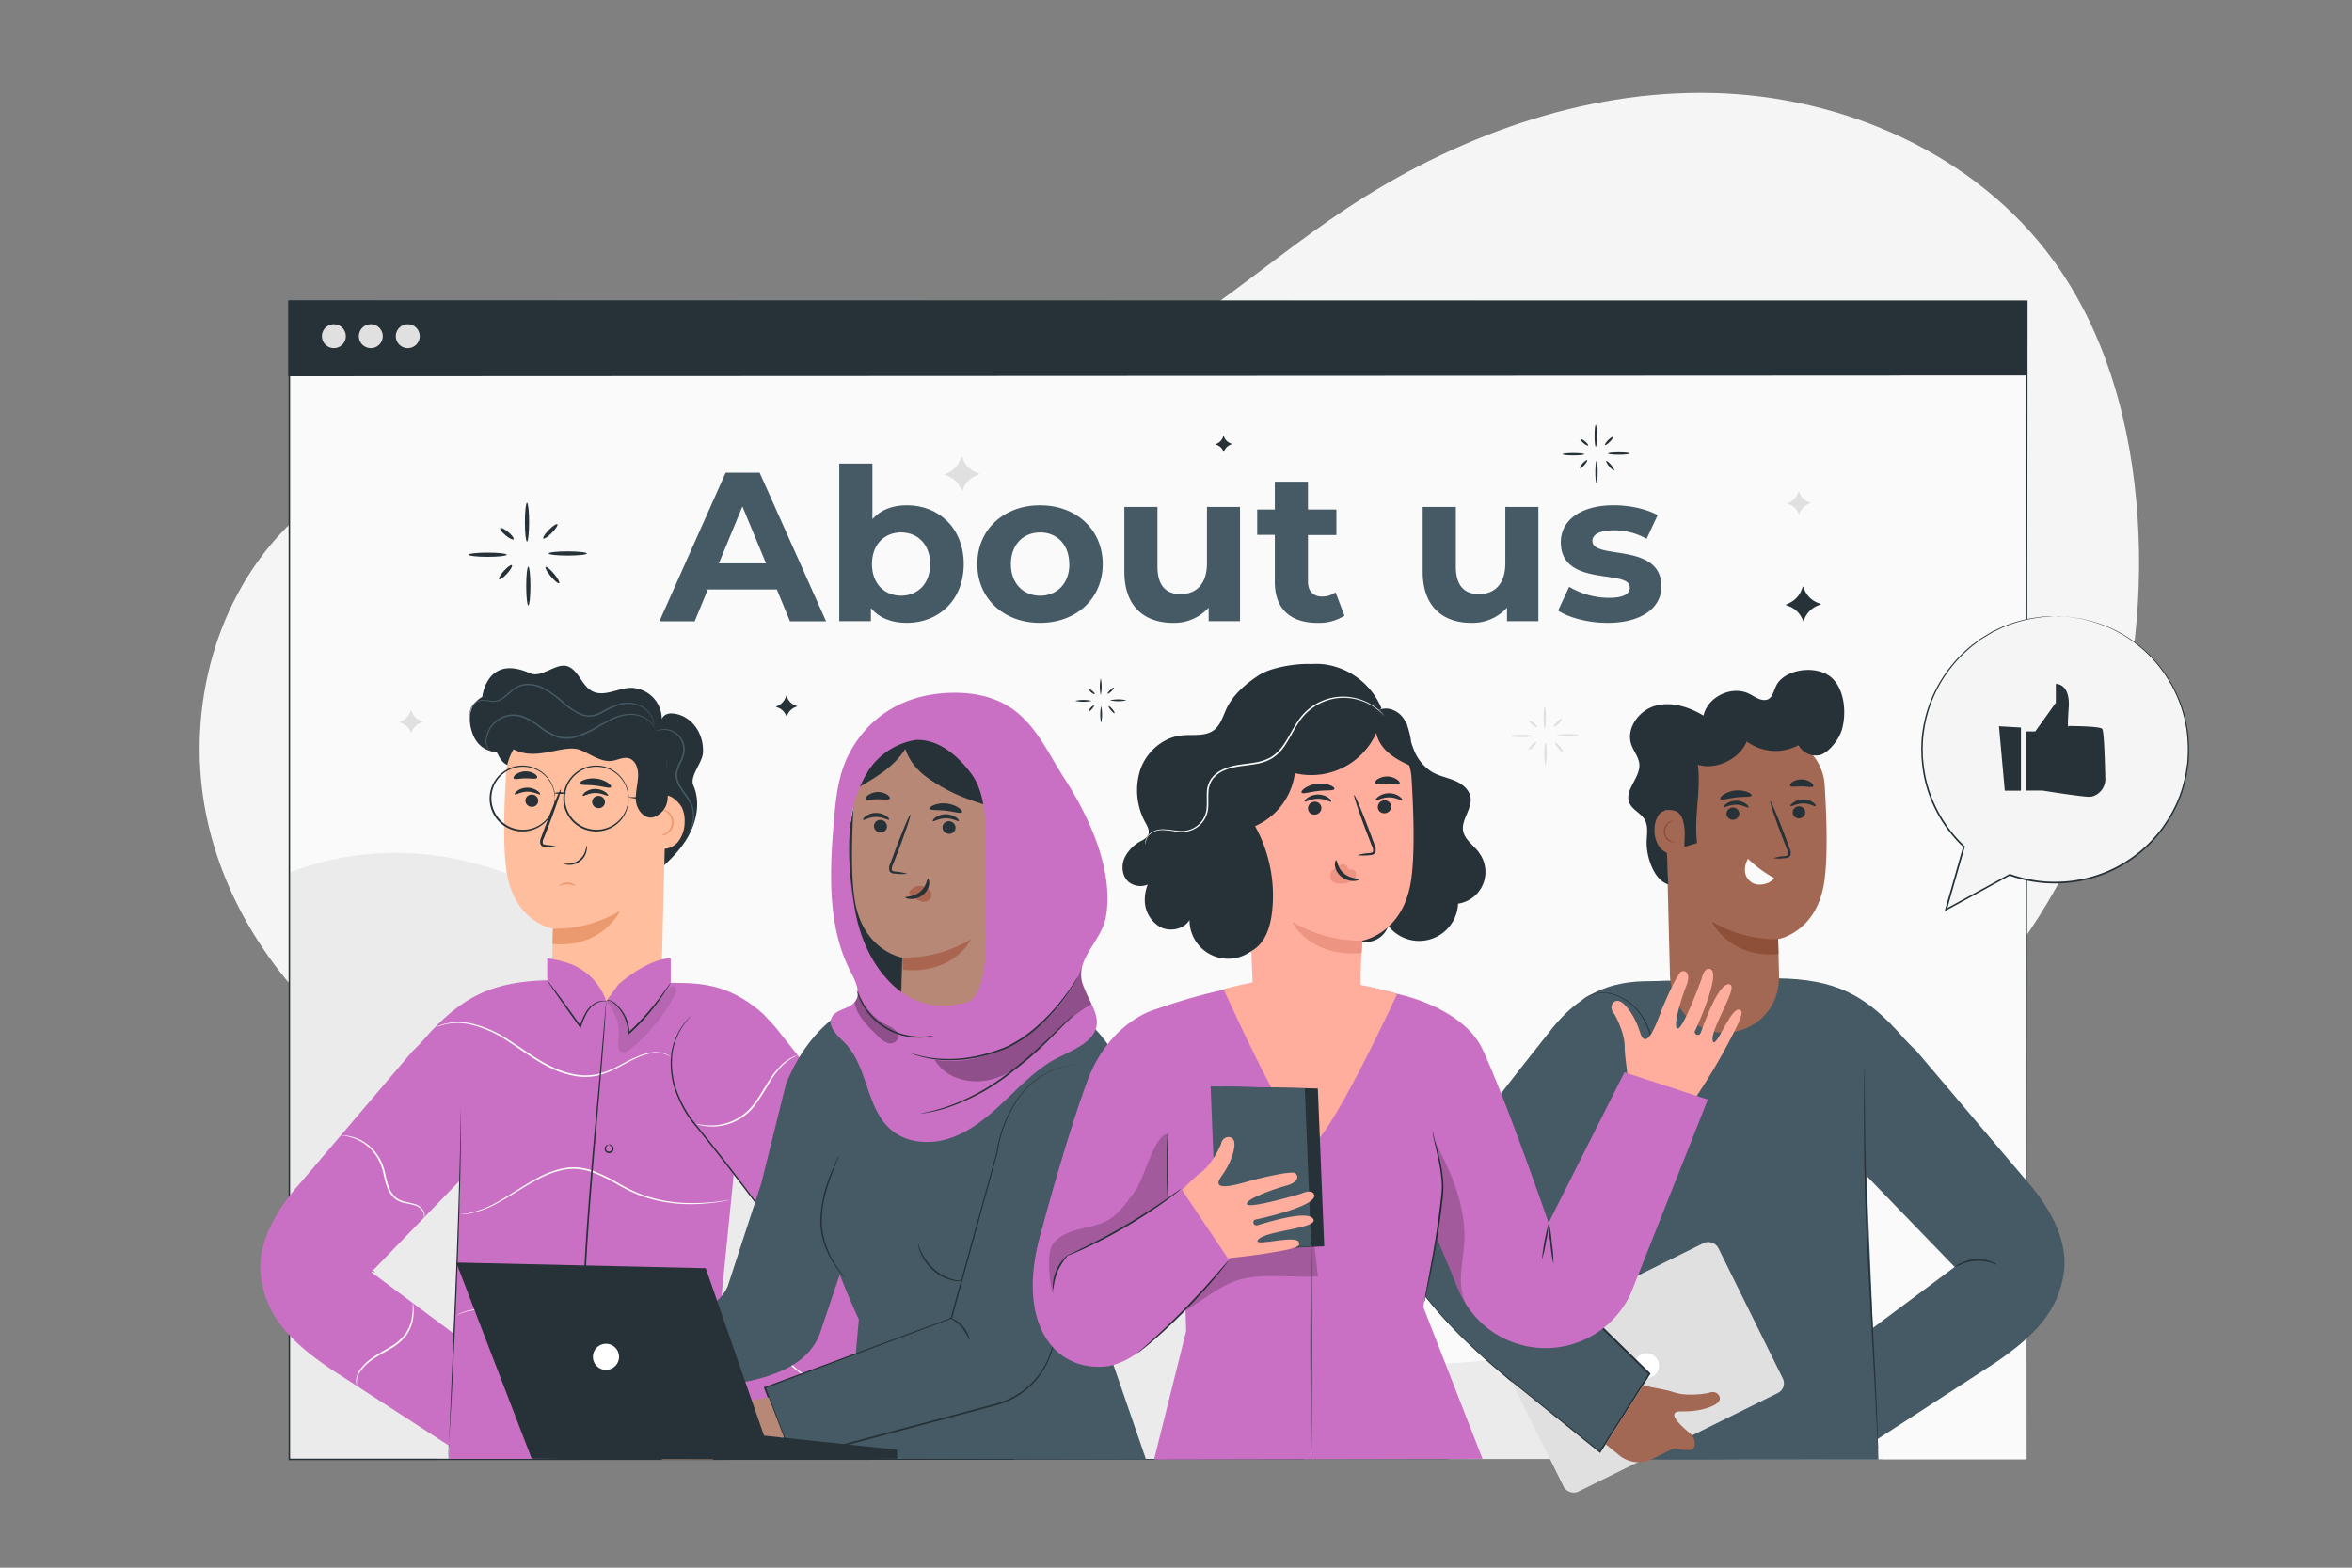 <svg xmlns="http://www.w3.org/2000/svg" viewBox="0 0 750 500"><rect x="0" y="0" width="750" height="500" fill="#808080" stroke="none"/><g id="freepik--background-simple--inject-4"><path d="M178.32,368.3c124.3,41.56,269.63,21.35,318.34,15.25s96.43-26.6,130.53-61.92c39.49-40.9,58.19-99.74,54.45-156.47-1.92-29.19-9.76-58.65-27-82.28-24.58-33.68-66.71-52.22-108.4-53.23S463.56,43.77,428.84,66.87c-27.52,18.32-52,41.84-82.64,54.37-41.24,16.9-87.64,11.67-132.2,10.9s-93.59,5.21-124.16,37.64c-22.33,23.7-30.64,59-23.94,90.87s27.44,60,54.37,78.29Z" style="fill:#f5f5f5"></path></g><g id="freepik--Page--inject-4"><rect x="92.17" y="96.12" width="554.08" height="369.38" style="fill:#fafafa"></rect><rect x="92.17" y="96.12" width="554.08" height="23.61" style="fill:#263238"></rect><path d="M646.25,119.73c0-.48,0-7.45-.07-23.61l.07.07-554,.19h0l.26-.26v23.61l-.26-.26,554.08.26L92.17,120h-.26V95.86h.29l554.05.19h.07v.07C646.27,112.28,646.25,119.25,646.25,119.73Z" style="fill:#263238"></path><path d="M110.27,107.22a3.81,3.81,0,1,1-3.81-3.81A3.81,3.81,0,0,1,110.27,107.22Z" style="fill:#e0e0e0"></path><path d="M122.05,107.22a3.81,3.81,0,1,1-3.81-3.81A3.8,3.8,0,0,1,122.05,107.22Z" style="fill:#e0e0e0"></path><path d="M133.84,107.22a3.81,3.81,0,1,1-3.81-3.81A3.81,3.81,0,0,1,133.84,107.22Z" style="fill:#e0e0e0"></path><path d="M247.71,188h-22l-4.2,10.16H210.27l21.12-47.4h10.84l21.19,47.4H251.91Zm-3.45-8.33-7.52-18.15-7.51,18.15Z" style="fill:#455a64"></path><path d="M307.31,179.9c0,11.45-7.93,18.76-18.15,18.76-4.88,0-8.81-1.56-11.45-4.74v4.2H267.62V147.87h10.57v17.68c2.71-3,6.43-4.4,11-4.4C299.38,161.15,307.31,168.46,307.31,179.9Zm-10.7,0c0-6.29-4-10.09-9.28-10.09s-9.28,3.8-9.28,10.09,4,10.09,9.28,10.09S296.61,186.2,296.61,179.9Z" style="fill:#455a64"></path><path d="M311.64,179.9c0-11,8.46-18.75,20-18.75s20,7.78,20,18.75-8.4,18.76-20,18.76S311.64,190.87,311.64,179.9Zm29.32,0c0-6.29-4-10.09-9.28-10.09s-9.34,3.8-9.34,10.09S326.4,190,331.68,190,341,186.2,341,179.9Z" style="fill:#455a64"></path><path d="M395.41,161.69v36.43h-10v-4.33a14.72,14.72,0,0,1-11.3,4.87c-9.15,0-15.58-5.14-15.58-16.39V161.69h10.56v19c0,6.09,2.71,8.8,7.39,8.8,4.87,0,8.39-3.12,8.39-9.82v-18Z" style="fill:#455a64"></path><path d="M428.72,196.36a15.06,15.06,0,0,1-8.6,2.3c-8.6,0-13.61-4.4-13.61-13.07v-15h-5.62V162.5h5.62v-8.87h10.57v8.87h9.07v8.13h-9.07v14.83c0,3.11,1.69,4.8,4.53,4.8a7.12,7.12,0,0,0,4.27-1.35Z" style="fill:#455a64"></path><path d="M490.55,161.69v36.43h-10v-4.33a14.75,14.75,0,0,1-11.31,4.87c-9.14,0-15.58-5.14-15.58-16.39V161.69h10.57v19c0,6.09,2.71,8.8,7.38,8.8,4.88,0,8.4-3.12,8.4-9.82v-18Z" style="fill:#455a64"></path><path d="M496.85,194.73l3.52-7.58A24.9,24.9,0,0,0,513,190.67c4.88,0,6.71-1.29,6.71-3.32,0-6-22,.14-22-14.42,0-6.91,6.23-11.78,16.86-11.78,5,0,10.57,1.15,14,3.18l-3.52,7.52a20.85,20.85,0,0,0-10.5-2.71c-4.74,0-6.77,1.49-6.77,3.38,0,6.23,22,.21,22,14.56,0,6.77-6.3,11.58-17.2,11.58C506.47,198.66,500.23,197,496.85,194.73Z" style="fill:#455a64"></path><path d="M582.26,465.47C560.88,443,529.49,432,498.44,432.22c-22.68.15-46.34,6.92-67.41-1.44-19.51-7.74-31.89-26.53-47.06-41a128.49,128.49,0,0,0-87.36-35.14c-21.82-.07-45.84,4.94-63.84-7.4-12.14-8.33-18.35-22.68-26.88-34.69-25-35.21-73.13-49.89-113.41-34.33l0,187Z" style="fill:#ebebeb"></path><path d="M646.25,465.5c0-1.7-.08-144.19-.21-369.38l.21.21-554,0h0l.26-.26c0,131.54,0,256.66,0,369.38l-.24-.24,554.08.24-554.08.24h-.24v-.24c0-112.72,0-237.84,0-369.38v-.26h.31l554,0h.21v.21C646.33,321.31,646.25,463.8,646.25,465.5Z" style="fill:#263238"></path><path d="M161.58,176.92c0,.37-2.72.68-6.09.68s-6.09-.31-6.09-.68,2.73-.67,6.09-.67S161.58,176.55,161.58,176.92Z" style="fill:#263238"></path><path d="M168.05,160.36c.37,0,.67,2.76.67,6.18s-.3,6.18-.67,6.18-.67-2.77-.67-6.18S167.68,160.36,168.05,160.36Z" style="fill:#263238"></path><path d="M174.94,176.53c0-.38,2.72-.68,6.08-.68s6.09.3,6.09.68-2.72.67-6.09.67S174.94,176.9,174.94,176.53Z" style="fill:#263238"></path><path d="M168.47,193.09c-.37,0-.67-2.77-.67-6.18s.3-6.18.67-6.18.67,2.77.67,6.18S168.84,193.09,168.47,193.09Z" style="fill:#263238"></path><path d="M178.31,186c-.28.23-1.48-.73-2.68-2.17s-1.93-2.78-1.65-3,1.49.73,2.68,2.16S178.6,185.75,178.31,186Z" style="fill:#263238"></path><path d="M177.74,167.2c.27.26-.53,1.49-1.77,2.74s-2.46,2.06-2.72,1.8.53-1.49,1.77-2.75S177.48,166.94,177.74,167.2Z" style="fill:#263238"></path><path d="M163.78,172c-.23.28-1.38-.28-2.57-1.27s-1.94-2-1.71-2.3,1.39.28,2.58,1.27S164,171.7,163.78,172Z" style="fill:#263238"></path><path d="M163.24,180.26c.27.26-.42,1.46-1.55,2.7s-2.26,2-2.53,1.78.41-1.45,1.54-2.69S163,180,163.24,180.26Z" style="fill:#263238"></path><path d="M505.18,144.87c0,.21-1.55.38-3.46.38s-3.46-.17-3.46-.38,1.55-.38,3.46-.38S505.18,144.66,505.18,144.87Z" style="fill:#263238"></path><path d="M508.85,135.47c.21,0,.38,1.57.38,3.5s-.17,3.51-.38,3.51-.38-1.57-.38-3.51S508.64,135.47,508.85,135.47Z" style="fill:#263238"></path><path d="M512.76,144.64c0-.21,1.55-.38,3.46-.38s3.45.17,3.45.38-1.54.39-3.45.39S512.76,144.86,512.76,144.64Z" style="fill:#263238"></path><path d="M509.09,154.05c-.21,0-.38-1.57-.38-3.51s.17-3.51.38-3.51.38,1.57.38,3.51S509.3,154.05,509.09,154.05Z" style="fill:#263238"></path><path d="M514.68,150c-.17.13-.85-.42-1.53-1.23s-1.09-1.58-.93-1.72.84.42,1.52,1.23S514.84,149.88,514.68,150Z" style="fill:#263238"></path><path d="M514.35,139.35c.15.15-.3.85-1,1.56s-1.4,1.16-1.55,1,.3-.84,1-1.55S514.2,139.2,514.35,139.35Z" style="fill:#263238"></path><path d="M506.43,142.07c-.14.16-.79-.16-1.46-.72s-1.11-1.14-1-1.3.79.15,1.46.71S506.56,141.91,506.43,142.07Z" style="fill:#263238"></path><path d="M506.12,146.77c.15.14-.24.82-.88,1.53s-1.28,1.15-1.44,1,.24-.83.88-1.53S506,146.63,506.12,146.77Z" style="fill:#263238"></path><path d="M348.13,223.53a12.25,12.25,0,0,1-5.3,0,11.85,11.85,0,0,1,5.3,0Z" style="fill:#263238"></path><path d="M351,216.32a12.57,12.57,0,0,1,0,5.37,12.17,12.17,0,0,1,0-5.37Z" style="fill:#263238"></path><path d="M353.94,223.35a12.25,12.25,0,0,1,5.3,0,11.85,11.85,0,0,1-5.3,0Z" style="fill:#263238"></path><path d="M351.13,230.56a12.62,12.62,0,0,1,0-5.38,12.62,12.62,0,0,1,0,5.38Z" style="fill:#263238"></path><path d="M355.41,227.47c-.12.1-.64-.32-1.16-.94s-.85-1.21-.72-1.32.65.32,1.17.94S355.54,227.37,355.41,227.47Z" style="fill:#263238"></path><path d="M355.17,219.29c.11.12-.23.65-.77,1.2s-1.08.89-1.19.78.23-.65.77-1.19S355.05,219.18,355.17,219.29Z" style="fill:#263238"></path><path d="M349.09,221.38c-.1.12-.6-.12-1.12-.55s-.85-.88-.74-1,.6.12,1.12.55S349.19,221.25,349.09,221.38Z" style="fill:#263238"></path><path d="M348.85,225c.12.11-.18.63-.67,1.17s-1,.89-1.1.78.18-.63.67-1.17S348.73,224.87,348.85,225Z" style="fill:#263238"></path><path d="M488.92,234.74c0,.21-1.55.38-3.46.38S482,235,482,234.74s1.54-.39,3.45-.39S488.92,234.53,488.92,234.74Z" style="fill:#e0e0e0"></path><path d="M492.59,225.33c.21,0,.38,1.57.38,3.51s-.17,3.51-.38,3.51-.38-1.57-.38-3.51S492.38,225.33,492.59,225.33Z" style="fill:#e0e0e0"></path><path d="M496.5,234.51c0-.21,1.55-.38,3.46-.38s3.45.17,3.45.38-1.54.38-3.45.38S496.5,234.72,496.5,234.51Z" style="fill:#e0e0e0"></path><path d="M492.83,243.92c-.21,0-.38-1.58-.38-3.51s.17-3.51.38-3.51.38,1.57.38,3.51S493,243.92,492.83,243.92Z" style="fill:#e0e0e0"></path><path d="M498.42,239.88c-.17.14-.85-.41-1.53-1.22s-1.09-1.59-.93-1.72.84.41,1.52,1.22S498.58,239.75,498.42,239.88Z" style="fill:#e0e0e0"></path><path d="M498.09,229.22c.15.15-.3.84-1,1.55s-1.4,1.17-1.55,1,.3-.84,1-1.56S497.94,229.07,498.09,229.22Z" style="fill:#e0e0e0"></path><path d="M490.17,231.93c-.14.17-.79-.15-1.46-.71s-1.11-1.15-1-1.31.79.16,1.46.72S490.3,231.77,490.17,231.93Z" style="fill:#e0e0e0"></path><path d="M489.86,236.63c.15.15-.24.83-.88,1.53s-1.28,1.16-1.44,1,.24-.83.88-1.53S489.7,236.49,489.86,236.63Z" style="fill:#e0e0e0"></path><path d="M306.68,145.48l.45,1.08a7.68,7.68,0,0,0,4.18,4.14l1.18.48-1.13.45a7.64,7.64,0,0,0-4.21,4.23l-.32.78-.48-1a7.59,7.59,0,0,0-4.27-3.87l-1-.38,1.34-.64a7.67,7.67,0,0,0,3.72-4Z" style="fill:#e0e0e0"></path><path d="M131.05,226.4l.3.72a5.07,5.07,0,0,0,2.78,2.75l.78.32-.75.3a5.11,5.11,0,0,0-2.8,2.81l-.21.52-.32-.65a5.08,5.08,0,0,0-2.83-2.58l-.68-.24.89-.43a5.17,5.17,0,0,0,2.47-2.62Z" style="fill:#e0e0e0"></path><path d="M573.6,156.64l.29.72a5.15,5.15,0,0,0,2.78,2.76l.78.31-.74.31a5.08,5.08,0,0,0-2.81,2.8l-.21.53-.31-.66a5.09,5.09,0,0,0-2.84-2.57l-.68-.25.89-.43a5,5,0,0,0,2.47-2.62Z" style="fill:#e0e0e0"></path><path d="M574.93,187l.45,1.08a7.66,7.66,0,0,0,4.18,4.15l1.18.47-1.13.46a7.67,7.67,0,0,0-4.22,4.22l-.31.79-.48-1a7.59,7.59,0,0,0-4.27-3.87l-1-.37,1.34-.65a7.65,7.65,0,0,0,3.72-3.94Z" style="fill:#263238"></path><path d="M390.16,138.93l.21.51a3.59,3.59,0,0,0,2,1.94l.55.23-.53.21a3.58,3.58,0,0,0-2,2l-.15.37-.23-.46a3.54,3.54,0,0,0-2-1.82l-.48-.17.63-.31a3.59,3.59,0,0,0,1.75-1.85Z" style="fill:#263238"></path><path d="M250.76,221.83l.27.65a4.58,4.58,0,0,0,2.52,2.5l.71.29-.68.27a4.58,4.58,0,0,0-2.54,2.55l-.19.48-.29-.6a4.62,4.62,0,0,0-2.58-2.33l-.62-.23.81-.39a4.66,4.66,0,0,0,2.25-2.38Z" style="fill:#263238"></path></g><g id="freepik--speech-bubble--inject-4"><path d="M655.32,196.59A42.49,42.49,0,0,0,626.2,270l-5.74,20.1,20.3-11.1a42.51,42.51,0,1,0,14.56-82.45Z" style="fill:#f5f5f5"></path><path d="M655.32,196.59s.25,0,.76,0l2.22.09c.49,0,1,0,1.64.09l2,.29c.71.12,1.48.19,2.29.37l2.55.64a42,42,0,0,1,24.75,18.42l1.32,2.17c.38.76.76,1.54,1.14,2.33a40.95,40.95,0,0,1,4,16.11,44.41,44.41,0,0,1-.1,6c-.07,1-.28,2-.42,3-.08.51-.15,1-.23,1.53l-.39,1.52a40.24,40.24,0,0,1-4.87,11.89,42.69,42.69,0,0,1-20.71,17.69,43.52,43.52,0,0,1-29.17,1l-1.38-.48.21,0c-6.92,3.79-13.71,7.51-20.3,11.1l-.53.3.16-.59c2-6.93,3.91-13.65,5.75-20.1l.07.25a44.73,44.73,0,0,1-6.92-8.42,44.07,44.07,0,0,1-4.44-9.48,42.78,42.78,0,0,1-1.93-9.82c-.08-.81-.11-1.62-.12-2.42a21.31,21.31,0,0,1,0-2.4,32.69,32.69,0,0,1,.41-4.67A42.38,42.38,0,0,1,619,216.82a43.62,43.62,0,0,1,9.81-11.08l2.64-2,2.67-1.62a20.77,20.77,0,0,1,2.59-1.36c.86-.39,1.66-.84,2.5-1.14a43.88,43.88,0,0,1,8.64-2.45l3.22-.47,2.36-.1,1.45,0h.49l-.49,0-1.44.1-2.36.14-3.2.5a44.43,44.43,0,0,0-8.58,2.51c-.83.3-1.62.76-2.47,1.15a22.18,22.18,0,0,0-2.58,1.37L631.57,204,629,206a43.09,43.09,0,0,0-9.68,11,42,42,0,0,0-5.77,16.06,33.62,33.62,0,0,0-.4,4.63,20.75,20.75,0,0,0,0,2.37c0,.79,0,1.59.12,2.4a42.87,42.87,0,0,0,1.93,9.7,42.56,42.56,0,0,0,11.26,17.69l.11.1-.05.15c-1.83,6.44-3.75,13.16-5.72,20.1l-.37-.3,20.29-11.1.1-.06.12,0,1.37.47a42.89,42.89,0,0,0,28.81-1,42.26,42.26,0,0,0,20.49-17.47,39.91,39.91,0,0,0,4.84-11.75c.13-.5.26-1,.38-1.5l.24-1.52c.13-1,.34-2,.42-3a45.23,45.23,0,0,0,.11-5.92,40.49,40.49,0,0,0-3.91-16l-1.12-2.31-1.3-2.15a42,42,0,0,0-12.28-12.79,42.43,42.43,0,0,0-12.21-5.63l-2.54-.67c-.8-.18-1.57-.26-2.27-.39l-2-.31c-.6-.09-1.15-.08-1.63-.12l-2.22-.14C655.57,196.62,655.32,196.59,655.32,196.59Z" style="fill:#263238"></path><path d="M646,233.28h3l6.56-9.15v-6s4.65-.28,4.1,7.58,0,5.85,0,5.85,9.86,0,10.68.9c.6.62.87,10.42,1,15.74a5.75,5.75,0,0,1-4.07,5.79,4.43,4.43,0,0,1-1.07.14c-2.46,0-15-2-15-2H646Z" style="fill:#263238"></path><polygon points="637.43 231.63 639.28 252.19 644.43 252.19 644.43 232.04 637.43 231.63" style="fill:#263238"></polygon></g><g id="freepik--character-1--inject-4"><path d="M224.16,240.07c-.17,3.21-4.35,7.49-3.06,10.43,2.38,5.42,1,11.91-2.08,17s-7.69,9-12.22,12.78a102.34,102.34,0,0,0-2.05-23.55c-.5-2.42-1.32-5.12-3.53-6.22-2.87-1.42-6.51.63-9.45-.63-3.13-1.36-3.76-5.64-6.4-7.8-2.39-1.95-5.9-1.74-8.83-.76s-5.62,2.63-8.63,3.3-6.64.07-8.31-2.53c-1-1.6-.29-.62-1.27-2.25,0,0-5.87.2-7.89-6.63,0,0-2.76-7.59,3.35-10.94,0,0,1.39-13.72,15.18-7.55,4,1.78,8.66-3.94,12.53-2,3.22,1.63,4.17,6.11,7.39,7.75,3.7,1.88,8-.92,12.14-1.09a10,10,0,0,1,10,10s.65-2.74,5.14-1.54S224.48,233.81,224.16,240.07Z" style="fill:#263238"></path><path d="M218.31,262.15a9.7,9.7,0,0,0-.84-4.52c-.58-1.17-2.75-3.83-5.13-4l.35-14.13a5.63,5.63,0,0,0-5-5.7L180,230.88a16.87,16.87,0,0,0-18.61,15.72c-.67,10.65-1.07,23.68.19,31.62,2.54,16,14.78,18,14.78,18l-.3,11.16c-.47,11.89,8.43,19.05,17.61,19.05s17.66-7.93,17.39-19.7l.9-36a6.3,6.3,0,0,0,4.05-2A10.11,10.11,0,0,0,218.31,262.15Z" style="fill:#ffbe9d"></path><path d="M167.53,255.27a2.06,2.06,0,0,0,2,2.07,2,2,0,0,0,2.11-1.85,2,2,0,0,0-2-2.07A2,2,0,0,0,167.53,255.27Z" style="fill:#263238"></path><path d="M164.17,253.38c.25.27,1.8-.88,4-.88s3.82,1.11,4.06.84c.11-.12-.15-.6-.85-1.11a5.6,5.6,0,0,0-3.25-1,5.32,5.32,0,0,0-3.19,1C164.27,252.78,164,253.26,164.17,253.38Z" style="fill:#263238"></path><path d="M188.81,255.68a2.05,2.05,0,0,0,2,2.07,2,2,0,0,0,2.11-1.85,2.05,2.05,0,0,0-2-2.07A2,2,0,0,0,188.81,255.68Z" style="fill:#263238"></path><path d="M185.84,253.79c.25.27,1.8-.88,4-.87s3.82,1.1,4.06.83c.11-.12-.14-.6-.85-1.11a5.6,5.6,0,0,0-3.25-1,5.39,5.39,0,0,0-3.19,1C185.94,253.19,185.71,253.67,185.84,253.79Z" style="fill:#263238"></path><path d="M177.83,270.14a15.15,15.15,0,0,0-3.58-.65c-.56-.05-1.09-.17-1.19-.55a2.93,2.93,0,0,1,.38-1.67L175.1,263c2.32-6.11,4-11.13,3.74-11.22s-2.32,4.78-4.63,10.89c-.56,1.5-1.09,2.94-1.59,4.31a3.27,3.27,0,0,0-.3,2.21,1.42,1.42,0,0,0,.93.82,4,4,0,0,0,1,.14A13.82,13.82,0,0,0,177.83,270.14Z" style="fill:#263238"></path><path d="M176.31,296.23a40.68,40.68,0,0,0,21.4-5.71s-5.54,12-21.53,10.53Z" style="fill:#eb996e"></path><path d="M184.84,249.93c.22.6,2.42.32,5,.63s4.68,1,5,.48c.15-.26-.21-.82-1.05-1.4a8.48,8.48,0,0,0-3.73-1.31,8.4,8.4,0,0,0-3.91.46C185.23,249.18,184.75,249.65,184.84,249.93Z" style="fill:#263238"></path><path d="M163.81,248.25c.39.5,1.9,0,3.73,0s3.37.33,3.73-.19c.16-.26-.09-.76-.76-1.23a5.41,5.41,0,0,0-6,.19C163.85,247.49,163.64,248,163.81,248.25Z" style="fill:#263238"></path><path d="M178.32,282.62c0-.05.15-.32.6-.6a3.87,3.87,0,0,1,2-.54,3.92,3.92,0,0,1,2,.52c.45.28.65.54.61.59a9.7,9.7,0,0,0-2.58-.58A8.86,8.86,0,0,0,178.32,282.62Z" style="fill:#eb996e"></path><path d="M210.87,266.4a12.84,12.84,0,0,0,1.52-.74,4.1,4.1,0,0,0,1.85-3.28,4.19,4.19,0,0,0-1.66-3.41,3.51,3.51,0,0,0-1.52-.59c-.05-.06.74-.33,1.73.28a4.33,4.33,0,0,1,2,3.72,4.11,4.11,0,0,1-.74,2.29,4.27,4.27,0,0,1-1.44,1.31A2.49,2.49,0,0,1,210.87,266.4Z" style="fill:#eb996e"></path><path d="M158.33,227.07c-2.58,6.9,3.55,11.9,8.33,13,6.68,1.56,13.78-2.66,18.35-.87,3.41,1.34,6.63,4,10.25,3.45,1.76-.26,3.5-1.27,5.21-.81,2.19.6,3.08,3.26,3,5.53-.06,2.8-1,5.58-.65,8.36s2.83,5.65,5.54,4.91a6.66,6.66,0,0,0,4.54-6c.32-3.85-.39-8.43-.2-12.29.17-3.4.18-7.14-2-9.77s-5.86-3.34-9.25-3.8a257.38,257.38,0,0,0-43.16-2.28" style="fill:#263238"></path><path d="M149.92,228.54a2.22,2.22,0,0,1-.14-.72,4.24,4.24,0,0,1,.42-2.07,4.66,4.66,0,0,1,2.41-2.29,4.19,4.19,0,0,1,2.1-.23c.75.07,1.5.27,2.29.31a4.49,4.49,0,0,0,2.36-.52,11.36,11.36,0,0,0,2.19-1.59c.72-.62,1.45-1.3,2.29-1.91a7.45,7.45,0,0,1,2.94-1.29,10.85,10.85,0,0,1,6.69,1.14,31.47,31.47,0,0,1,5.92,4.23,23.18,23.18,0,0,0,5.91,4,6.81,6.81,0,0,0,3.25.5,9.28,9.28,0,0,0,3-1,28.17,28.17,0,0,1,5.56-2.56,11,11,0,0,1,5.36-.17,8.27,8.27,0,0,1,3.89,2.09,7.86,7.86,0,0,1,1.85,2.78,6.12,6.12,0,0,1,.41,2.07,3.82,3.82,0,0,1,0,.55q0,.18,0,.18a7.65,7.65,0,0,0-.54-2.72,7.76,7.76,0,0,0-1.86-2.65,8,8,0,0,0-3.77-1.94,10.74,10.74,0,0,0-5.16.22,28.27,28.27,0,0,0-5.47,2.58,9.42,9.42,0,0,1-3.2,1,7.26,7.26,0,0,1-3.49-.51,23.78,23.78,0,0,1-6.05-4.06,31.25,31.25,0,0,0-5.82-4.17,10.43,10.43,0,0,0-6.37-1.13c-2.09.35-3.6,1.82-5,3.06a11.72,11.72,0,0,1-2.29,1.61,4.94,4.94,0,0,1-2.57.54c-.83-.06-1.58-.27-2.3-.36a4.09,4.09,0,0,0-2,.18,4.52,4.52,0,0,0-2.33,2.11,4.35,4.35,0,0,0-.5,2C149.88,228.29,150,228.53,149.92,228.54Z" style="fill:#455a64"></path><path d="M157.65,239.66a1.3,1.3,0,0,1-.7,0,2.41,2.41,0,0,1-1.62-1.16,4.74,4.74,0,0,1-.38-3.14,9.06,9.06,0,0,1,1.64-3.87,8.68,8.68,0,0,1,4.07-3.06,9,9,0,0,1,5.83-.15,20.43,20.43,0,0,1,5.61,3.18,19.6,19.6,0,0,0,5.89,3.3,11.07,11.07,0,0,0,6.6-.36,31.55,31.55,0,0,0,5.73-2.73,51.46,51.46,0,0,1,5.15-2.71,14.62,14.62,0,0,1,4.92-1.27,9.14,9.14,0,0,1,6.85,2.3,6.09,6.09,0,0,1,1.18,1.62,2.81,2.81,0,0,1,.24.66,7.46,7.46,0,0,0-1.55-2.13,9.12,9.12,0,0,0-6.69-2.09,14.3,14.3,0,0,0-4.78,1.31,50.16,50.16,0,0,0-5.08,2.73,31.9,31.9,0,0,1-5.81,2.79,11.57,11.57,0,0,1-6.91.38,20.2,20.2,0,0,1-6-3.38,20.16,20.16,0,0,0-5.45-3.14,8.68,8.68,0,0,0-5.55.09,8.47,8.47,0,0,0-3.92,2.88,8.73,8.73,0,0,0-1.64,3.7,4.52,4.52,0,0,0,.27,3A2.36,2.36,0,0,0,157,239.6,3.82,3.82,0,0,0,157.65,239.66Z" style="fill:#455a64"></path><path d="M218.89,266.31s.36-.48.89-1.4a9.57,9.57,0,0,0,1.19-4.28,8.9,8.9,0,0,0-.38-3,11.38,11.38,0,0,0-1.6-3.14c-.7-1-1.53-2.1-2.26-3.3a7.68,7.68,0,0,1-1.31-4.16,10.21,10.21,0,0,1,1.34-4.15,8.83,8.83,0,0,0,1.12-3.68,6.29,6.29,0,0,0-2.95-5.49,6.54,6.54,0,0,0-4.29-.84,13.37,13.37,0,0,0-1.6.39,1.57,1.57,0,0,1,.37-.22,5.78,5.78,0,0,1,1.2-.37,6.52,6.52,0,0,1,4.5.72,6.63,6.63,0,0,1,3.25,5.82,9.33,9.33,0,0,1-1.14,3.89,9.78,9.78,0,0,0-1.28,3.94,7.17,7.17,0,0,0,1.23,3.89c.7,1.16,1.52,2.22,2.22,3.29a11.83,11.83,0,0,1,1.62,3.29,9.15,9.15,0,0,1,.33,3.18A9.3,9.3,0,0,1,220,265a6.54,6.54,0,0,1-.75,1C219,266.22,218.9,266.32,218.89,266.31Z" style="fill:#455a64"></path><path d="M177,254.64a22.18,22.18,0,0,0-.42-2.49,10.15,10.15,0,0,0-13.29-7,10.24,10.24,0,0,0-4.65,3.51,10,10,0,0,0,0,11.85,9.17,9.17,0,0,0,2.12,2.14,9.3,9.3,0,0,0,2.53,1.37,10.08,10.08,0,0,0,9.54-1.4,10.3,10.3,0,0,0,3.75-5.55,22.71,22.71,0,0,0,.42-2.48,7.94,7.94,0,0,1-.22,2.53A10.25,10.25,0,0,1,173,263a10.43,10.43,0,0,1-9.92,1.56,9.69,9.69,0,0,1-2.67-1.42,10,10,0,0,1-2.23-2.23,10.45,10.45,0,0,1,0-12.46,10.56,10.56,0,0,1,4.9-3.66,10.54,10.54,0,0,1,5.52-.43,10.41,10.41,0,0,1,8.13,7.78A8,8,0,0,1,177,254.64Z" style="fill:#263238"></path><path d="M200.44,254.64a19.57,19.57,0,0,0-.42-2.49,10.14,10.14,0,0,0-13.28-7,10.2,10.2,0,0,0-4.66,3.51,10,10,0,0,0,0,11.85,9.36,9.36,0,0,0,2.12,2.14,9.5,9.5,0,0,0,2.54,1.37A10.15,10.15,0,0,0,200,257.12a20,20,0,0,0,.42-2.48,7.59,7.59,0,0,1-.22,2.53A10.22,10.22,0,0,1,196.5,263a10.43,10.43,0,0,1-9.92,1.56,9.69,9.69,0,0,1-2.67-1.42,10.08,10.08,0,0,1-2.24-2.23,10.49,10.49,0,0,1,0-12.46,10.66,10.66,0,0,1,4.91-3.66,10.54,10.54,0,0,1,5.52-.43,10.42,10.42,0,0,1,8.12,7.78A7.65,7.65,0,0,1,200.44,254.64Z" style="fill:#263238"></path><path d="M180.44,252.92a0,0,0,0,1,0,0h0v.1h0l0,0h0v-.18h0v.2a6.81,6.81,0,0,1-1.68.16c-1,0-1.83-.12-1.83-.26s.82-.26,1.83-.26a6.34,6.34,0,0,1,1.68.16v.2h0v-.18h0l0,0h0v.1h0A0,0,0,0,1,180.44,252.92Z" style="fill:#263238"></path><path d="M212.79,255.18a37.25,37.25,0,0,1-6.3-.19,37.55,37.55,0,0,1-6.26-.71,39.94,39.94,0,0,1,6.3.19A38.86,38.86,0,0,1,212.79,255.18Z" style="fill:#263238"></path><path d="M187,269.59a2.71,2.71,0,0,1,.07,1.61,5.51,5.51,0,0,1-5.66,4.63,2.7,2.7,0,0,1-1.57-.39c0-.08.62.08,1.57,0a5.65,5.65,0,0,0,5.3-4.33C187,270.2,186.94,269.59,187,269.59Z" style="fill:#263238"></path><path d="M147.39,341.38a1.34,1.34,0,0,1,0,.32l0,.94c0,.86,0,2.08.05,3.62,0,3.17,0,7.7.07,13.29,0,11.22-.34,26.72-1.21,43.82s-1.77,32.55-2.38,43.79c-.28,5.57-.51,10.1-.67,13.27q-.12,2.31-.18,3.6c0,.39-.05.7-.06.94a1.64,1.64,0,0,1,0,.32,1.14,1.14,0,0,1,0-.32c0-.24,0-.55,0-.94,0-.86.05-2.07.09-3.61.09-3.14.25-7.68.5-13.28.47-11.21,1.38-26.69,2.23-43.79s1.31-32.59,1.37-43.81c0-5.58.07-10.11.09-13.28,0-1.54,0-2.76.05-3.62l0-.94A1.34,1.34,0,0,1,147.39,341.38Z" style="fill:#263238"></path><path d="M244,324.16c-5.38-6.21-15.89-7.12-20.55-3.75s-7.25,9.09-7.72,14.82,1,11.48,3.18,16.79c3.51,8.52,8.7,15.42,16.45,24.2l20,26.22-38.55,37.64,16,25.21,32.77-26.4,27.1-28.72" style="fill:#CA70C4"></path><path d="M104.61,405a6.28,6.28,0,0,1,2.08-1,14.72,14.72,0,0,1,5.51-.75,14.89,14.89,0,0,1,5.41,1.34,6.22,6.22,0,0,1,2,1.22c0,.07-.8-.37-2.1-.88a17.06,17.06,0,0,0-5.29-1.16,17.37,17.37,0,0,0-5.38.58C105.45,404.72,104.65,405.08,104.61,405Z" style="fill:#263238"></path><path d="M249.19,330.05l0,0c-13.45-17.84-27.93-16.37-35.31-16.58v-7.83c-5.45,0-12.9,4.91-16.75,8.42l-3.81,5.23h0a19.42,19.42,0,0,0-12.44-12.21,38.42,38.42,0,0,0-6.37-1.44v7c-18.08.51-27.75,5.45-39.83,19.43-.62.72-1.85,1.95-3.26,3.34h0l-35.74,42c-7.3,8.08-14,19.2-12.43,30h0c1.71,12.16,8.8,20.16,22.37,29.33l37.6,24.37-.18,4.19h89.73s60.85-44.89,62.34-61.52C296.27,390.64,275.31,362.79,249.19,330.05ZM144.73,425.36l-26.31-19.63,28.42-29.41Zm86.16,1.56-.71-14.53L234,374.22c7.5,8.6,21.38,25.67,21.38,28.22Z" style="fill:#CA70C4"></path><path d="M213.86,313.51a7.64,7.64,0,0,1-.68,1.19c-.48.74-1.17,1.81-2.08,3.1a70.81,70.81,0,0,1-7.87,9.48c-.85.86-1.71,1.67-2.55,2.44l-.42.39v-.57a12.71,12.71,0,0,0-3.68-8.76,5.45,5.45,0,0,0-2.29-1.62,1.43,1.43,0,0,0-1,.17,1,1,0,0,1,1-.35,5.2,5.2,0,0,1,2.49,1.56,12.75,12.75,0,0,1,2.64,3.58,12.88,12.88,0,0,1,1.32,5.41l-.42-.19c.82-.77,1.68-1.57,2.52-2.43a85.81,85.81,0,0,0,7.95-9.32l2.2-3A6.82,6.82,0,0,1,213.86,313.51Z" style="fill:#263238"></path><path d="M174.49,312.68a5.69,5.69,0,0,1,.78.93l2,2.63c1.67,2.24,3.93,5.36,6.41,8.82l1.62,2.26-.45.07a21.62,21.62,0,0,1,2-4.63,7.9,7.9,0,0,1,2.89-2.85,5.36,5.36,0,0,1,2.59-.72,2.12,2.12,0,0,1,1,.14s-.34,0-1,0a5.67,5.67,0,0,0-2.43.83,8,8,0,0,0-2.68,2.8,22.56,22.56,0,0,0-1.92,4.55l-.16.47-.29-.4-1.62-2.26c-2.48-3.46-4.7-6.61-6.29-8.9-.73-1.09-1.35-2-1.85-2.73A5.4,5.4,0,0,1,174.49,312.68Z" style="fill:#263238"></path><g style="opacity:0.1"><path d="M193.3,319.33a15.4,15.4,0,0,1,3.91,12.27c-.19,1.46-.36,3.41,1,3.95.95.37,2-.28,2.77-.92a54.41,54.41,0,0,0,14.1-17.2,3.28,3.28,0,0,0,.52-1.75,1.2,1.2,0,0,0-1.17-1.17,1.76,1.76,0,0,0-1,.73c-4.16,4.8-8.76,9.79-12.92,14.58a10.62,10.62,0,0,0-2.31-7.39c-1.65-2-3.45-4.07-4.87-3.1"></path></g><path d="M231.67,463.62a2.53,2.53,0,0,1-.31-.42c-.22-.32-.49-.74-.84-1.26l-3.07-4.76c-2.61-4.14-6.26-9.91-10.51-16.62l-.1-.17.14-.13,9.38-9.36,20.41-20.2c2.6-2.54,4.72-4.6,6.22-6.08l1.72-1.63a5.46,5.46,0,0,1,.62-.55,4.57,4.57,0,0,1-.55.62c-.41.43-1,1-1.64,1.71L247,411l-20.31,20.31c-3.3,3.29-6.48,6.44-9.39,9.33l0-.3c4.18,6.75,7.78,12.55,10.35,16.72,1.24,2,2.24,3.66,2.95,4.84.32.53.57,1,.77,1.3A2.31,2.31,0,0,1,231.67,463.62Z" style="fill:#263238"></path><path d="M220.64,323.65l-.15.19-.46.54c-.43.46-1,1.18-1.72,2.12a21.22,21.22,0,0,0-3.83,9.13,26.23,26.23,0,0,0,2.23,14.43,34.07,34.07,0,0,0,4.4,7.53C223,360,225,362.41,227.05,365c8.07,10.17,15,19.64,20.1,26.44l6,8.07c.69.92,1.23,1.66,1.63,2.2l.41.58.13.2s-.07-.05-.17-.17l-.45-.55L253,399.58c-1.47-1.87-3.57-4.59-6.15-8-5.16-6.74-12.15-16.18-20.2-26.33-2-2.55-4-5-5.94-7.37a34.56,34.56,0,0,1-4.44-7.66,26.35,26.35,0,0,1-2.15-14.68A21.28,21.28,0,0,1,220,324.31l.5-.5C220.57,323.7,220.63,323.64,220.64,323.65Z" style="fill:#263238"></path><path d="M254.37,336.56c0,.05-.55.24-1.49.74a14.85,14.85,0,0,0-3.55,2.73,29.41,29.41,0,0,0-4,5.34,81.78,81.78,0,0,1-4.47,7,17,17,0,0,1-13,6.92,15.88,15.88,0,0,1-4.55-.43,9.78,9.78,0,0,1-1.19-.35,2.59,2.59,0,0,1-.4-.17,21.8,21.8,0,0,0,6.12.58,17.22,17.22,0,0,0,6.39-1.71,17,17,0,0,0,6.18-5.16c1.77-2.3,3.11-4.76,4.47-6.9a28.16,28.16,0,0,1,4.15-5.35,13.94,13.94,0,0,1,3.72-2.66,9.26,9.26,0,0,1,1.16-.45A1.77,1.77,0,0,1,254.37,336.56Z" style="fill:#fafafa"></path><path d="M230.52,424.49l-.24,0-.67-.16c-.3-.08-.67-.13-1.11-.2a14.34,14.34,0,0,0-1.52-.17,28.17,28.17,0,0,0-9.65,1.24,48.26,48.26,0,0,0-6.35,2.32c-2.22,1-4.52,2.22-7,3.39a45.73,45.73,0,0,1-8.08,3.06,24.16,24.16,0,0,1-4.54.72,19.89,19.89,0,0,1-4.73-.34,27.75,27.75,0,0,1-8.59-3.54c-2.58-1.54-4.89-3.29-7.1-4.91-4.37-3.28-8.55-6-12.52-7.18a20.16,20.16,0,0,0-5.47-.9,15.33,15.33,0,0,0-4.15.49,16.78,16.78,0,0,0-3.32,1.33l.19-.14.6-.36a11.85,11.85,0,0,1,2.48-1,15.31,15.31,0,0,1,4.21-.58,20.16,20.16,0,0,1,5.56.83c4.06,1.15,8.31,3.89,12.7,7.15,2.22,1.62,4.53,3.34,7.08,4.86a27.22,27.22,0,0,0,8.43,3.47,18.81,18.81,0,0,0,4.6.33,23.22,23.22,0,0,0,4.44-.69,45.78,45.78,0,0,0,8-3c2.48-1.16,4.79-2.38,7-3.35a47.12,47.12,0,0,1,6.42-2.28,27.33,27.33,0,0,1,9.76-1.09A13.09,13.09,0,0,1,230.52,424.49Z" style="fill:#fafafa"></path><path d="M131.67,415.61s.05.12.08.35a7.37,7.37,0,0,1,.12,1,15.07,15.07,0,0,1-.16,3.71,12.29,12.29,0,0,1-2.08,5.12,15.84,15.84,0,0,1-5.13,4.39c-2,1.23-4.07,2.26-5.72,3.46a15.69,15.69,0,0,0-3.86,3.73,6.21,6.21,0,0,0-1.15,3.36c0,.86.13,1.33.07,1.34a1,1,0,0,1-.12-.33,5.19,5.19,0,0,1-.16-1,6.17,6.17,0,0,1,1-3.57,15.31,15.31,0,0,1,3.89-3.92c1.68-1.25,3.71-2.3,5.73-3.51a16,16,0,0,0,5-4.23,12.39,12.39,0,0,0,2.11-4.9,18.15,18.15,0,0,0,.32-3.64A9.57,9.57,0,0,1,131.67,415.61Z" style="fill:#fafafa"></path><path d="M282.58,374.22a22.67,22.67,0,0,0-5.93,1.86,17.68,17.68,0,0,0-5.33,4,16.38,16.38,0,0,0-2.26,3.24c-.66,1.21-1.11,2.58-1.76,3.93a9.68,9.68,0,0,1-2.63,3.52,11.79,11.79,0,0,1-3.58,2,17.51,17.51,0,0,1-6.8.84,40.3,40.3,0,0,1-4.58-.54,10.76,10.76,0,0,1-1.65-.35,9.85,9.85,0,0,1,1.68.15c1.08.11,2.63.32,4.56.37a17.72,17.72,0,0,0,6.63-.93,9.79,9.79,0,0,0,5.9-5.27c.63-1.32,1.09-2.7,1.78-3.95A16.33,16.33,0,0,1,271,379.8a17.55,17.55,0,0,1,5.53-4.06,16.61,16.61,0,0,1,4.4-1.38,12.35,12.35,0,0,1,1.25-.14A1.23,1.23,0,0,1,282.58,374.22Z" style="fill:#fafafa"></path><path d="M232.88,382.66l-.23.07-.68.15c-.6.13-1.49.29-2.65.47a60.25,60.25,0,0,1-9.87.7A45.74,45.74,0,0,1,205,381.6a48,48,0,0,1-7.86-3.69,57,57,0,0,0-8.3-4.05,19,19,0,0,0-4.52-1,18.13,18.13,0,0,0-4.49.22,29.25,29.25,0,0,0-8,2.9c-4.85,2.57-8.93,5.43-12.62,7.42A30.46,30.46,0,0,1,150,387a13,13,0,0,1-2.67.29l-.7,0a.87.87,0,0,1-.24,0l.24,0,.69-.08a15.19,15.19,0,0,0,2.64-.39,31.7,31.7,0,0,0,9.07-3.71c3.63-2,7.69-4.91,12.57-7.53a29.4,29.4,0,0,1,8.17-3,18.69,18.69,0,0,1,4.62-.24,19.32,19.32,0,0,1,4.65,1.05,56.08,56.08,0,0,1,8.37,4.1,50.11,50.11,0,0,0,7.78,3.68,46.14,46.14,0,0,0,14.29,2.53,64.87,64.87,0,0,0,9.83-.53c1.16-.15,2.05-.28,2.66-.38l.69-.09A.87.87,0,0,1,232.88,382.66Z" style="fill:#fafafa"></path><path d="M135.13,388.44a3.42,3.42,0,0,0-.06-1.54,4.43,4.43,0,0,0-3.14-2.57c-.87-.26-1.86-.41-2.92-.65a7.23,7.23,0,0,1-3.21-1.47,8.52,8.52,0,0,1-2.22-3.2,25.42,25.42,0,0,1-1.15-4,21.9,21.9,0,0,0-1.14-3.88,14.44,14.44,0,0,0-1.87-3.24,14.21,14.21,0,0,0-4.83-4.07,15.06,15.06,0,0,0-4-1.42c-1-.2-1.57-.24-1.57-.29a1.07,1.07,0,0,1,.42,0,9.64,9.64,0,0,1,1.18.11,13.7,13.7,0,0,1,4.19,1.29,14.22,14.22,0,0,1,5,4.11,14.53,14.53,0,0,1,2,3.33,22.25,22.25,0,0,1,1.18,4,25.17,25.17,0,0,0,1.11,3.89,8.15,8.15,0,0,0,2.06,3,6.81,6.81,0,0,0,3,1.42c1,.26,2,.43,2.93.72a4.59,4.59,0,0,1,3.23,2.86,2.44,2.44,0,0,1,0,1.21A1,1,0,0,1,135.13,388.44Z" style="fill:#fafafa"></path><path d="M214.11,337.15a13.38,13.38,0,0,0-2.94-1.19,9.13,9.13,0,0,0-3.68,0,19,19,0,0,0-4.67,1.57c-1.67.75-3.43,1.73-5.35,2.74a30.49,30.49,0,0,1-6.43,2.67,18.68,18.68,0,0,1-7.69.25,29.94,29.94,0,0,1-7.84-2.59c-5.11-2.49-9.36-5.83-13.46-8.43a36,36,0,0,0-11.65-5.33,18.92,18.92,0,0,0-8.59-.1,30.42,30.42,0,0,0-3,1,11.94,11.94,0,0,1,3-1.19,18.51,18.51,0,0,1,8.72-.06,35.76,35.76,0,0,1,11.83,5.28c4.14,2.59,8.39,5.92,13.42,8.37a29.79,29.79,0,0,0,7.7,2.56,18.4,18.4,0,0,0,7.49-.22,29.91,29.91,0,0,0,6.35-2.58c1.92-1,3.7-2,5.4-2.7a19.65,19.65,0,0,1,4.77-1.52,9.27,9.27,0,0,1,3.78.14,9.51,9.51,0,0,1,2.2.92A7,7,0,0,1,214.11,337.15Z" style="fill:#fafafa"></path><path d="M208.46,464.11l2.78,1.39,16,0,3.23-2.64L218.83,443.6c-1.43.63-7.71,1.61-9.74,2.32a16.29,16.29,0,0,1-5.45.92,29.65,29.65,0,0,1-6.17-.51l-.44-.14a2.21,2.21,0,0,0-.86-.18c-1.73-.15-3.1,1.66-2.13,3.09s5.7,3.34,11.74,3.17h.29c5.3,0,.44,4.44-2.71,7.08a4.18,4.18,0,0,0-1.52,3.79,1.78,1.78,0,0,0,.71,1.3C203.89,465.29,208.46,464.11,208.46,464.11Z" style="fill:#ffbe9d"></path><path d="M143.17,461.72a1.23,1.23,0,0,1,0-.28c0-.22,0-.49,0-.83,0-.77.06-1.84.11-3.19.12-2.8.28-6.79.49-11.71.41-9.92,1-23.56,1.61-38.63s1-28.76,1.28-38.65c.11-4.92.19-8.91.25-11.72,0-1.35.05-2.42.07-3.19,0-.34,0-.61,0-.82a1.11,1.11,0,0,1,0-.29.94.94,0,0,1,0,.29c0,.21,0,.49,0,.82,0,.77,0,1.84,0,3.19,0,2.77,0,6.77-.08,11.72-.14,9.9-.54,23.57-1.13,38.67s-1.24,28.75-1.76,38.63c-.28,4.91-.5,8.9-.66,11.7-.09,1.35-.16,2.42-.21,3.18l-.07.83A1.33,1.33,0,0,1,143.17,461.72Z" style="fill:#263238"></path><path d="M186.7,463.62a1.49,1.49,0,0,1,0-.37c0-.27-.05-.63-.09-1.09l-.29-4.21c-.12-1.82-.27-4.06-.35-6.66s-.27-5.55-.29-8.82-.14-6.86-.09-10.71c0-1.92,0-3.91,0-6s.09-4.16.14-6.32c.25-8.65.7-18.15,1.4-28.11,1.4-19.93,3.18-37.92,4.32-50.95.56-6.5,1-11.76,1.34-15.44.15-1.79.28-3.2.36-4.19.05-.46.08-.82.11-1.09s.05-.37.05-.37a1.7,1.7,0,0,1,0,.37l-.05,1.1c-.07,1-.16,2.4-.27,4.2-.23,3.65-.64,8.93-1.17,15.45-1.05,13-2.77,31-4.17,50.95-.7,10-1.16,19.45-1.44,28.09,0,2.16-.11,4.27-.16,6.32s0,4-.07,6c-.06,3.84,0,7.42,0,10.69s.15,6.23.21,8.82.17,4.84.26,6.66.15,3.22.2,4.21l0,1.1A1.75,1.75,0,0,1,186.7,463.62Z" style="fill:#263238"></path><path d="M194.06,365.1c-.05-.05.51-.28,1.13.25a1.48,1.48,0,0,1,.49,1.27,1.49,1.49,0,0,1-2.73.45,1.47,1.47,0,0,1,.05-1.35c.41-.71,1-.67,1-.6s-.43.17-.66.76a1.18,1.18,0,0,0,0,1,1.06,1.06,0,0,0,1.84-.31,1.2,1.2,0,0,0-.28-.93C194.52,365.13,194.06,365.19,194.06,365.1Z" style="fill:#263238"></path><path d="M191.25,410c-.05-.05.52-.29,1.14.25a1.47,1.47,0,0,1,.48,1.26,1.4,1.4,0,0,1-1.21,1.15,1.43,1.43,0,0,1-1.52-.69,1.51,1.51,0,0,1,.06-1.36c.41-.71,1-.66,1-.6s-.43.18-.66.76a1.14,1.14,0,0,0,0,1,1,1,0,0,0,1.83-.31,1.14,1.14,0,0,0-.28-.92C191.72,410,191.25,410.07,191.25,410Z" style="fill:#263238"></path><path d="M263,440.85a6.62,6.62,0,0,1-1.34-.17,18.31,18.31,0,0,1-3.52-1.13,19.68,19.68,0,0,1-9-8.05,31.11,31.11,0,0,1-2.49-6.23,18.5,18.5,0,0,0-2.21-4.9,9.13,9.13,0,0,0-2.54-2.54c-.73-.45-1.19-.6-1.17-.65a1.12,1.12,0,0,1,.34.08,5.44,5.44,0,0,1,.93.4,8.4,8.4,0,0,1,2.74,2.5,18.18,18.18,0,0,1,2.37,5,32,32,0,0,0,2.48,6.12,20.08,20.08,0,0,0,8.71,8A31.8,31.8,0,0,0,263,440.85Z" style="fill:#fafafa"></path></g><g id="freepik--character-2--inject-4"><path d="M365.44,465.47l-17-49.34,7.86-47.34c2.29-12.77,3.57-24,.14-30.43-9.17-17.13-20.24-18.67-35.36-22.6-3.12-.81-26.85-1.61-29.46-1-20.59,2.31-33.77,13.23-41,31l-7.84,31.6-10.77,33a14.13,14.13,0,0,1-9.49,7.73L181,432.28l.35,8.13-.35,11L236.3,441c11.08-2.08,22.35-6.17,25.53-16.86l5.95-17.62c2.91,7.46,6.08,14.3,6.08,14.3l-4,44.43Z" style="fill:#455a64"></path><path d="M351.2,377.81l-15.8,52.83a25.5,25.5,0,0,1-17,17.08l-65.76,17.52-8.72-22.7,59.44-22.1,14.59-52.9s3.37-29.58,30.12-28.06" style="fill:#455a64"></path><path d="M348.06,339.48h-.8c-.53,0-1.31-.06-2.34,0a26.13,26.13,0,0,0-8.79,1.79,23.63,23.63,0,0,0-5.67,3.18,27.45,27.45,0,0,0-5.41,5.54,40.22,40.22,0,0,0-6.93,17.53h0c-4,14.72-9,32.74-14.53,52.93l0,.12-.11,0L244,442.78l.15-.33,1.55,4c2.45,6.4,4.87,12.7,7.16,18.67l-.31-.16,56.5-15,6.37-1.7c1-.28,2.09-.54,3.11-.84a26.6,26.6,0,0,0,2.94-1.12A25.14,25.14,0,0,0,333.9,434a35.35,35.35,0,0,0,1.86-5.22q1.58-5.24,3-10c3.85-12.74,6.94-23,9.07-30l2.47-8.1.65-2.09c.15-.47.24-.71.24-.71s-.06.25-.19.72-.34,1.19-.61,2.11c-.55,1.87-1.35,4.6-2.38,8.13l-8.92,30.07q-1.41,4.79-3,10a35.37,35.37,0,0,1-1.86,5.28,25.55,25.55,0,0,1-3,5,25.82,25.82,0,0,1-9.58,7.58,28.9,28.9,0,0,1-3,1.15c-1,.3-2.07.56-3.12.85l-6.37,1.7-56.49,15.08-.22.06-.08-.21c-2.29-6-4.72-12.28-7.17-18.67l-1.55-4-.09-.24.24-.09,59.45-22.08-.15.16c5.59-20.17,10.58-38.19,14.65-52.89v0a40.2,40.2,0,0,1,7.06-17.65,27.15,27.15,0,0,1,5.49-5.57,23.77,23.77,0,0,1,5.74-3.17,25.33,25.33,0,0,1,8.86-1.71,21.08,21.08,0,0,1,2.34,0Z" style="fill:#263238"></path><path d="M306.63,408.57a2.77,2.77,0,0,1-.79.06,9.77,9.77,0,0,1-2.13-.25,13.9,13.9,0,0,1-6.24-3.29,15.22,15.22,0,0,1-4.06-5.77,8,8,0,0,1-.39-1.17,5.77,5.77,0,0,1-.2-.9c-.08-.5-.11-.78-.07-.78s.27,1.08,1,2.7a16.54,16.54,0,0,0,4.06,5.53,14.9,14.9,0,0,0,6,3.32C305.51,408.48,306.63,408.46,306.63,408.57Z" style="fill:#263238"></path><path d="M267.58,368.39a8.9,8.9,0,0,1-.55,1.55c-.39,1-1,2.41-1.63,4.19-1.3,3.53-3.13,8.54-3.32,14.3a23.81,23.81,0,0,0,1.09,8,28.64,28.64,0,0,0,2.71,6,40.64,40.64,0,0,0,2.49,3.71,12.51,12.51,0,0,1,1,1.34s-.12-.09-.32-.3-.47-.5-.81-.91a30.56,30.56,0,0,1-2.66-3.65,28.46,28.46,0,0,1-2.85-6.07,24,24,0,0,1-1.15-8.13A43.05,43.05,0,0,1,265.05,374c.71-1.76,1.35-3.16,1.79-4.13A10.56,10.56,0,0,1,267.58,368.39Z" style="fill:#263238"></path><path d="M309.14,427.49a19.63,19.63,0,0,0-2.42-4.1,19.36,19.36,0,0,0-3.69-3,2.91,2.91,0,0,1,1.36.47,9.55,9.55,0,0,1,4.48,5.2A3,3,0,0,1,309.14,427.49Z" style="fill:#263238"></path><path d="M245.13,445.7s-18.81,1.68-18.55,13.9L250,458.41Z" style="fill:#b78876"></path><path d="M275.45,240.93q-2.58,12.48-4.92,25c-2,10.58-3.8,21.64-.81,32,1.64,5.68,4.66,10.84,7.65,15.94,1.68,2.86,3.52,5.88,6.5,7.36,4.05,2,9.17.42,12.4-2.75s4.86-7.59,6-12c2.17-8.54,2.65-17.41,3-26.22s.53-17.95-2-26.49-8.07-16.62-16.32-20" style="fill:#263238"></path><path d="M276.81,234.25A14.58,14.58,0,0,1,285,231.2c2.4-4.86,8.09-7.09,13.41-8.12,7.84-1.53,7-1.74,14.29,1.48s17.67,12.32,19,20.2a71.91,71.91,0,0,0,6.57,19.88c2,4.15,5.9,7,8.21,11a16.4,16.4,0,0,1,.95,14.4c-1.88,4.51-5.87,8.49-5.49,13.35.21,2.83.11,4.85,1.23,7.46,3.79,8.84,2,20.62-6.14,25.72s-19.92,3.32-26.21-4c-5.46-6.32-6.51-15.34-6-23.68s2.43-16.63,1.89-25" style="fill:#263238"></path><path d="M286.15,465.24l-.12-2.88-42.4-4.47-18.58-53.41-79.57-1.8,24.07,62.56Q228.56,465.69,286.15,465.24Z" style="fill:#263238"></path><path d="M189.63,434.82a4.16,4.16,0,1,0,1.53-5.68A4.16,4.16,0,0,0,189.63,434.82Z" style="fill:#fff"></path><path d="M305.46,336.42c9.54,0,18.12-8.13,17.84-20.21l1.72-69h0a5.76,5.76,0,0,0-5.16-5.85l-28.43-3a17.32,17.32,0,0,0-19.1,16.14c-.68,10.92-1.09,24.29.2,32.44,2.6,16.39,15.17,18.48,15.17,18.48l-.31,11.45c-.48,12.2,8.65,19.54,18.07,19.54Z" style="fill:#b78876"></path><path d="M278.69,263.4a2.1,2.1,0,0,0,2,2.12,2,2,0,0,0,2.16-1.89,2.09,2.09,0,0,0-2-2.12A2,2,0,0,0,278.69,263.4Z" style="fill:#263238"></path><path d="M275.23,261.46c.26.27,1.86-.9,4.12-.9s3.92,1.14,4.16.86c.12-.12-.14-.61-.86-1.14a5.81,5.81,0,0,0-3.34-1,5.54,5.54,0,0,0-3.27,1.06C275.34,260.84,275.11,261.34,275.23,261.46Z" style="fill:#263238"></path><path d="M300.53,263.82a2.09,2.09,0,0,0,2,2.12,2,2,0,0,0,2.17-1.89,2.1,2.1,0,0,0-2-2.12A2,2,0,0,0,300.53,263.82Z" style="fill:#263238"></path><path d="M297.47,261.88c.26.28,1.85-.9,4.11-.9s3.92,1.14,4.17.86c.12-.12-.14-.61-.87-1.14a5.82,5.82,0,0,0-3.33-1,5.57,5.57,0,0,0-3.28,1.06C297.58,261.26,297.34,261.76,297.47,261.88Z" style="fill:#263238"></path><path d="M289.26,278.66a15,15,0,0,0-3.67-.66c-.58-.06-1.13-.18-1.23-.57a3,3,0,0,1,.39-1.72c.54-1.39,1.11-2.86,1.71-4.39,2.37-6.27,4.09-11.42,3.83-11.51s-2.38,4.91-4.75,11.17c-.57,1.55-1.12,3-1.64,4.43a3.4,3.4,0,0,0-.3,2.26,1.47,1.47,0,0,0,.95.85,3.74,3.74,0,0,0,1,.13A14.4,14.4,0,0,0,289.26,278.66Z" style="fill:#263238"></path><path d="M287.7,305.43a41.7,41.7,0,0,0,21.95-5.86s-5.33,11.26-21.73,9.73Z" style="fill:#aa6550"></path><path d="M290.22,284.11a4,4,0,0,1,3.65-1.51,3.74,3.74,0,0,1,2.57,1.37,2.36,2.36,0,0,1,.18,2.7,2.73,2.73,0,0,1-3,.75,8.7,8.7,0,0,1-2.89-1.72,2.54,2.54,0,0,1-.64-.67.75.75,0,0,1,0-.85" style="fill:#aa6550"></path><path d="M295.92,280.22c-.37,0-.38,2.44-2.48,4.18s-4.71,1.47-4.73,1.82c0,.15.58.47,1.69.5a6.13,6.13,0,0,0,4-1.37,5.32,5.32,0,0,0,1.91-3.51C296.36,280.82,296.08,280.21,295.92,280.22Z" style="fill:#263238"></path><path d="M296.45,257.92c.22.62,2.48.33,5.14.65s4.8,1,5.15.49c.16-.27-.22-.84-1.08-1.44a8.6,8.6,0,0,0-3.82-1.34,8.72,8.72,0,0,0-4,.47C296.85,257.15,296.36,257.63,296.45,257.92Z" style="fill:#263238"></path><path d="M276.06,254.91c.4.52,2,0,3.84,0s3.46.34,3.82-.19c.16-.26-.09-.78-.78-1.26a5.51,5.51,0,0,0-6.17.19C276.11,254.13,275.89,254.66,276.06,254.91Z" style="fill:#263238"></path><path d="M272.67,251.78c6.17-3.58,12.18-6.89,16-12.89,2.13,6,6.29,9,11.81,12.19s11.69,5.06,17.8,6.89c-3.09,3-3.5,7.85-2.79,12.1s2.34,8.34,2.61,12.64c.35,5.74-1.75,11.37-1.88,17.12-.18,7.89,3.3,15.34,6.71,22.45l14.81-8.63-2.13-38.45.18-27.21-23.09-21.46-29.24,3.2Z" style="fill:#263238"></path><path d="M269.38,332.63c7.51,7.59,6.71,21.12,15,27.91,5.06,4.16,12.45,4.55,18.66,2.45s11.43-6.35,16.22-10.83,9.32-9.29,14.77-12.92c5.29-3.53,14.35-5.7,15.63-11.94.94-4.56-3.86-10.05-4.76-14.62-1.43-7.26,6.42-12.87,7.73-20.15,2.62-14.55-5.06-31.63-13.06-44S327.05,222.15,306.77,221c-18.15-.81-30.51,7.9-36.55,20.5-3,6.31-3.73,13.45-4.32,20.43-1.37,16.3-2.13,33.58,5.4,48.1,1.56,3,3.42,6.82,1.32,9.48-1.92,2.43-6.27,2.33-7.49,5.18S267.12,330.34,269.38,332.63ZM292,236c2.43-.1,9.64,0,17.68,10.71,4.81,6.41,4.8,16.79,4.7,25.84-.09,6.73,0,23.76,0,23.76s1.06,21.51-6.25,23.41c-9,2.34-16.83.73-23.54-5.66s-10.55-15.36-12.08-24.5-2.39-18.46-1.19-27.65A38.72,38.72,0,0,1,276.78,246,22.25,22.25,0,0,1,292,236Z" style="fill:#CA70C4"></path><g style="opacity:0.3"><path d="M348.06,320.27c-6,3.26-10.15,8.11-15,12.89s-10.34,9.41-17,11.13-14.67-.33-18-6.32c18.77,3.2,40.56-11.79,47-29.72A10.44,10.44,0,0,0,345,313,63.55,63.55,0,0,0,348.06,320.27Z"></path></g><g style="opacity:0.3"><path d="M273.43,315.32a18.45,18.45,0,0,0,9.07,11.46,12,12,0,0,1,2.86,1.69,2.78,2.78,0,0,1,.87,3,2.7,2.7,0,0,1-3.22,1.18,8,8,0,0,1-3-2.12c-3.27-3.16-6.64-6.36-7.56-10.8a5.27,5.27,0,0,0,1.08-2.23A10.07,10.07,0,0,0,273.43,315.32Z"></path></g><path d="M343.57,311.8a2.54,2.54,0,0,1-.28.58c-.21.37-.48.94-.91,1.62a55.25,55.25,0,0,1-3.88,5.62,60.49,60.49,0,0,1-6.85,7.47,42,42,0,0,1-10.2,7.07,47.48,47.48,0,0,1-6.06,2.17,46.35,46.35,0,0,1-5.86,1.3,40.94,40.94,0,0,1-10.13.38,35.08,35.08,0,0,1-6.71-1.28c-.78-.21-1.36-.45-1.76-.59a2.53,2.53,0,0,1-.6-.25s.86.24,2.42.64a37.48,37.48,0,0,0,6.69,1.11,42.06,42.06,0,0,0,10-.48,46.76,46.76,0,0,0,5.78-1.32,48,48,0,0,0,6-2.15,42.65,42.65,0,0,0,10.09-7,63.26,63.26,0,0,0,6.88-7.34,64.51,64.51,0,0,0,4-5.5c.45-.66.75-1.21,1-1.56A4.14,4.14,0,0,1,343.57,311.8Z" style="fill:#263238"></path><path d="M297.54,330.35a4.67,4.67,0,0,1-1.19.31,18.72,18.72,0,0,1-3.34.3,20.52,20.52,0,0,1-18.2-10.91,18.41,18.41,0,0,1-1.31-3.1,4.73,4.73,0,0,1-.28-1.2,43.19,43.19,0,0,0,1.92,4.12A21,21,0,0,0,293,330.59C295.81,330.67,297.53,330.24,297.54,330.35Z" style="fill:#263238"></path><path d="M293.65,355.13a2.14,2.14,0,0,1,.58-.15c.38-.09,1-.17,1.68-.35a52.9,52.9,0,0,0,6.07-1.69,69.24,69.24,0,0,0,18.27-9.77A151.46,151.46,0,0,0,336,329.56l4.54-4.4c.5-.49.92-.88,1.24-1.19a2.84,2.84,0,0,1,.46-.39,3,3,0,0,1-.38.46l-1.18,1.26c-1,1.08-2.53,2.63-4.42,4.52a136.52,136.52,0,0,1-15.7,13.78,66.31,66.31,0,0,1-18.46,9.69,45.26,45.26,0,0,1-6.15,1.54c-.73.15-1.32.2-1.71.25A2.39,2.39,0,0,1,293.65,355.13Z" style="fill:#263238"></path></g><g id="freepik--character-3--inject-4"><path d="M645.81,376.11l-35.28-41.6-.08.08c-1.39-1.37-2.61-2.59-3.23-3.3-12.22-14.16-21.93-19-40.64-19.26h0l-36.36.78c-6.76.56-22.1-2.33-36.29,16.48v0c-25.85,32.39-46.58,59.94-45.41,72.94,1.47,16.45,64.21,63.35,64.21,63.35l86.24-.07-.18-6.57L636,434.79c13.42-9.07,20.43-17,22.13-29C659.62,395.11,653,384.11,645.81,376.11Zm-158,24.76c0-2.53,13.6-18.48,21-27l3.85,36.83L512,425.09Zm109.41,22.67L595.17,375h0l28.12,29.09Z" style="fill:#455a64"></path><rect x="484.29" y="409.47" width="77.95" height="53.35" rx="3.42" transform="translate(-139.07 276.95) rotate(-26.3)" style="fill:#e0e0e0"></rect><path d="M523,432.19a3.95,3.95,0,1,1-1.31,5.43A3.95,3.95,0,0,1,523,432.19Z" style="fill:#fff"></path><path d="M594.63,340.46a1.34,1.34,0,0,1,0,.32c0,.24,0,.54,0,.93,0,.85,0,2.05,0,3.57,0,3.14.06,7.62.1,13.15.06,11.1.49,26.42,1.35,43.34s1.74,32.23,2.21,43.32c.24,5.54.4,10,.49,13.14,0,1.52.06,2.72.08,3.57,0,.39,0,.69,0,.93a1.57,1.57,0,0,1,0,.32,1.64,1.64,0,0,1,0-.32c0-.24,0-.54-.06-.93,0-.85-.11-2-.18-3.57-.16-3.13-.39-7.61-.66-13.12-.61-11.12-1.44-26.42-2.36-43.32s-1.24-32.26-1.2-43.36c0-5.52,0-10,.07-13.15,0-1.52,0-2.72.05-3.57,0-.39,0-.69,0-.93A2,2,0,0,1,594.63,340.46Z" style="fill:#263238"></path><path d="M504.84,318.71c4.6-3.35,9.95-2.34,14.56,1s7.17,9,7.63,14.67-1,11.35-3.15,16.61c-3.47,8.43-8.6,15.25-16.27,23.93l-19.76,25.95L526,438.11l-15.81,24.94-31.94-25.71c-10.91-9.21-20.19-18.63-27-28.37" style="fill:#455a64"></path><path d="M451.24,409l.23.3.67.9c.59.79,1.47,2,2.66,3.46a139,139,0,0,0,11,12.19c2.5,2.49,5.35,5.16,8.53,8s6.76,5.65,10.56,8.7l25.4,20.38-.35.06c4.91-7.75,10.24-16.17,15.79-24.95l0,.32-19.68-19.2-18.46-18-.16-.15.13-.18c7-9.15,13.62-17.85,19.78-25.94h0a129.29,129.29,0,0,0,10.45-13.12,59.69,59.69,0,0,0,6.87-13.49A34.16,34.16,0,0,0,526.9,335a21.86,21.86,0,0,0-3.37-10.74,17.38,17.38,0,0,0-6.78-6.08,12.59,12.59,0,0,0-6.59-1.46,10.16,10.16,0,0,0-4.05,1.2c-.86.46-1.26.77-1.27.75l.3-.23a7.48,7.48,0,0,1,.93-.59,10.16,10.16,0,0,1,4.08-1.28,12.64,12.64,0,0,1,6.7,1.42,17.38,17.38,0,0,1,6.91,6.11A22.12,22.12,0,0,1,527.24,335a34.59,34.59,0,0,1-2.12,13.27,59.88,59.88,0,0,1-6.88,13.61,130.11,130.11,0,0,1-10.45,13.18h0c-6.16,8.09-12.79,16.8-19.75,26l0-.34,18.47,18,19.67,19.21.15.15-.11.17c-5.56,8.78-10.9,17.19-15.82,24.93l-.14.23-.21-.17-25.35-20.45c-3.79-3.06-7.39-5.9-10.54-8.74s-6-5.51-8.51-8a134.75,134.75,0,0,1-10.95-12.31c-1.17-1.5-2-2.7-2.6-3.51-.28-.39-.49-.7-.64-.92S451.24,409,451.24,409Z" style="fill:#263238"></path><path d="M637,403.4a14.82,14.82,0,0,1-2-.62,13.83,13.83,0,0,0-9.73.51,16,16,0,0,1-1.93.83,5.88,5.88,0,0,1,1.77-1.17,12.36,12.36,0,0,1,10-.52A6.07,6.07,0,0,1,637,403.4Z" style="fill:#263238"></path><path d="M533.81,461.88l-6.94,3.45a9.78,9.78,0,0,1-10.54-1.18L512,460.62l12-18.87c1.41.61,7.21,1.43,9.21,2.14a16,16,0,0,0,5.39.9,29.83,29.83,0,0,0,6.11-.5c.13-.05.31-.09.43-.14A2,2,0,0,1,546,444c1.71-.16,3.07,1.64,2.11,3s-5.64,3.3-11.62,3.13l-.28,0c-5.25,0-.43,4.39,2.68,7a4.12,4.12,0,0,1,1.5,3.75,1.74,1.74,0,0,1-.7,1.29C538.33,463.05,533.81,461.88,533.81,461.88Z" style="fill:#a36853"></path><path d="M549.87,329.4c-9.2,0-17.47-7.84-17.39-19.52l-1.66-66.51.19,0a5.56,5.56,0,0,1,5-5.64l27.42-2.9a16.69,16.69,0,0,1,18.41,15.56c.66,10.53,1.06,23.42-.19,31.28C579.11,297.5,567,299.52,567,299.52l.29,11c.47,11.76-8.34,18.84-17.42,18.84Z" style="fill:#a36853"></path><path d="M575.68,259a2,2,0,0,1-1.95,2,1.93,1.93,0,0,1-2.09-1.83,2,2,0,0,1,2-2A2,2,0,0,1,575.68,259Z" style="fill:#263238"></path><path d="M579,257.12c-.25.27-1.78-.87-4-.86s-3.77,1.09-4,.83.14-.6.84-1.11a5.61,5.61,0,0,1,3.21-1,5.38,5.38,0,0,1,3.16,1C578.91,256.53,579.14,257,579,257.12Z" style="fill:#263238"></path><path d="M554.63,259.4a2,2,0,0,1-2,2.05,2,2,0,0,1-2.09-1.83,2,2,0,0,1,2-2.05A2,2,0,0,1,554.63,259.4Z" style="fill:#263238"></path><path d="M557.57,257.53c-.25.27-1.79-.87-4-.87s-3.78,1.1-4,.83c-.12-.11.14-.59.84-1.1a5.53,5.53,0,0,1,3.21-1,5.38,5.38,0,0,1,3.16,1C557.47,256.93,557.7,257.41,557.57,257.53Z" style="fill:#263238"></path><path d="M565.49,273.71a13.94,13.94,0,0,1,3.54-.64c.56-.06,1.09-.17,1.18-.55a2.84,2.84,0,0,0-.37-1.65c-.53-1.35-1.07-2.76-1.65-4.24-2.29-6-3.94-11-3.7-11.1s2.3,4.73,4.58,10.77c.56,1.49,1.08,2.91,1.58,4.27a3.2,3.2,0,0,1,.29,2.19,1.42,1.42,0,0,1-.91.81,3.91,3.91,0,0,1-.95.13A14.55,14.55,0,0,1,565.49,273.71Z" style="fill:#263238"></path><path d="M567,299.52a40.26,40.26,0,0,1-21.17-5.65s5.48,11.89,21.29,10.41Z" style="fill:#8f5039"></path><path d="M558.55,253.71c-.21.6-2.39.31-4.95.62s-4.63,1-5,.48c-.16-.26.2-.82,1-1.39a8.65,8.65,0,0,1,7.56-.83C558.17,253,558.65,253.43,558.55,253.71Z" style="fill:#263238"></path><path d="M578.21,250.81c-.38.5-1.89,0-3.69,0s-3.34.33-3.69-.19c-.16-.25.09-.74.75-1.21a5.08,5.08,0,0,1,3-.81,5,5,0,0,1,2.94,1C578.17,250.06,578.38,250.57,578.21,250.81Z" style="fill:#263238"></path><path d="M531,258.48c2.69-.48,4.84.35,5.6,3,1.13,3.95.36,5.9.55,8.62l4-1.2c-1-9.11,1.27-15.85.28-25,5.56,1.8,13.2-1.64,15.57-7.4a15.48,15.48,0,0,0,16.5,1.16,6.36,6.36,0,0,0,6.79,3.18c3-.85,6.18-5.12,7.05-8.15,1.56-5.45.8-13.27-3.62-16.82s-13.28-2.7-16.72,1.81c-1.36,1.78-1.52,5.07-3.71,5.52-1.95.4-3.72-1-5.5-1.92-5.55-2.75-13.22.9-14.59,6.94-4.64-2.77-10.26-4.58-15.45-3.09s-9.33,7.25-7.56,12.35c.73,2.14,2.38,4,2.56,6.23.35,4.35-4.87,8.29-3.2,12.32.93,2.26,3.66,3.26,4.89,5.37,1.38,2.36.52,5.34.64,8.07.18,4.56,2.52,11.31,6.89,12.61" style="fill:#263238"></path><path d="M531.41,258.43a3.77,3.77,0,0,0-3,2.41,8.28,8.28,0,0,0-.81,3.89,8.69,8.69,0,0,0,1.9,5.8,5,5,0,0,0,5.64,1.43" style="fill:#a36853"></path><path d="M534.14,268.53c0,.05-.59.27-1.52-.06a3.25,3.25,0,0,1-1.37-1,3.72,3.72,0,0,1-.73-2,3.77,3.77,0,0,1,.41-2,3.63,3.63,0,0,1,1.12-1.27c.82-.54,1.46-.51,1.45-.45a9,9,0,0,0-1.22.75,3.49,3.49,0,0,0-1.24,3,3.14,3.14,0,0,0,1.73,2.65A9.22,9.22,0,0,0,534.14,268.53Z" style="fill:#8f5039"></path><path d="M558.55,281.43c2,1.37,5.78.65,7.2-1.38a38.54,38.54,0,0,1-8.36-6.15S554.55,278.62,558.55,281.43Z" style="fill:#fafafa"></path><path d="M565,286.05a8.9,8.9,0,0,0-2.54-.6,9.5,9.5,0,0,0-2.54.57s.15-.31.6-.58a3.9,3.9,0,0,1,3.89,0C564.86,285.73,565.06,286,565,286.05Z" style="fill:#aa6550"></path></g><g id="freepik--character-4--inject-4"><path d="M540.67,350.08a184.92,184.92,0,0,0,11.49-19.4c4.13-7.88,3.43-8.28,2.44-8.63-2.66-.95-7.79,13.57-8.47,9.77s8.3-17,5.48-17.84c-3.68-1.14-8.77,14.17-9.29,15.43s-2.35.49-1.81-.62c.77-1.59,8.43-18.58,4.82-19.73-2-.63-2.72,3.11-2.72,3.11s-6,16.45-7.69,15.85,1.5-10.39,2.81-13.61.33-5.13-1.54-4.57c-1.28.38-5.53,10.14-6.75,13.35s-4.42,12.1-6.36,6.35c0-.09-.07-.17-.11-.26-1.75-5.72-5-9.54-6.69-10s-2.92,1.4-2.22,3a2,2,0,0,0,.44.75c.09.1.18.25.27.36a30,30,0,0,1,2.44,5.62,16.29,16.29,0,0,1,.87,5.4c0,2.13,1,8.33.92,9.86" style="fill:#ffad9d"></path><path d="M518,342l-24.19,48s-13.68-39.57-21.06-55.31c-2.81-6-8.45-10.16-13.86-12.92v-.11l-1.13-.45A57.28,57.28,0,0,0,445.6,317c-25.52-7.31-49.56-4.76-77.39,5,0,0-14.45,3.88-21.46,22.73-6.3,17-13.37,43-14.58,47.6-8.67,29.18,3.71,45.43,20.94,43.43,7.1-1.12,13.14-7,15.81-9.28l9.11-8.56.2,6.63L368,465.5l104.74-.22-18.9-48.49,4.2-22.23,7.19,17.08a29.93,29.93,0,0,0,54.87.71l24.49-61.66Z" style="fill:#CA70C4"></path><path d="M391.87,401.84a10.29,10.29,0,0,1-.94,1.35c-.63.84-1.58,2.05-2.79,3.5-2.41,2.91-5.88,6.82-9.91,10.95s-7.87,7.68-10.75,10.13c-1.43,1.24-2.62,2.2-3.46,2.84a8.63,8.63,0,0,1-1.34,1,10.2,10.2,0,0,1,1.21-1.11c.8-.69,1.95-1.7,3.35-3,2.8-2.53,6.59-6.11,10.61-10.23s7.54-8,10-10.82c1.25-1.42,2.23-2.59,2.91-3.39A9.5,9.5,0,0,1,391.87,401.84Z" style="fill:#263238"></path><path d="M454.18,415.23a2.16,2.16,0,0,1,.05-.56c.08-.42.16-.94.27-1.58l1.09-5.82c.92-4.91,2.18-11.69,3.18-19.24q.38-2.83.68-5.51a29.32,29.32,0,0,0,.29-5.13,51.49,51.49,0,0,0-1.29-8.63c-.54-2.44-1-4.4-1.31-5.77-.14-.69-.22-1.23-.26-1.59a2.24,2.24,0,0,1,0-.57,2.17,2.17,0,0,1,.12.55c.07.36.19.89.36,1.57.33,1.35.88,3.29,1.47,5.73a48.53,48.53,0,0,1,1.41,8.69,30.82,30.82,0,0,1-.26,5.2c-.19,1.79-.42,3.64-.67,5.53-1,7.57-2.33,14.35-3.34,19.24-.52,2.39-.94,4.35-1.25,5.79-.15.63-.27,1.15-.36,1.57A2.81,2.81,0,0,1,454.18,415.23Z" style="fill:#263238"></path><path d="M491.68,401.74a67.8,67.8,0,0,1,2.17-11.66A34.17,34.17,0,0,1,493,396,34.71,34.71,0,0,1,491.68,401.74Z" style="fill:#263238"></path><path d="M495.37,403.16a45.47,45.47,0,0,1-1-6.75,44.65,44.65,0,0,1-.53-6.81,45.47,45.47,0,0,1,1,6.75A44.65,44.65,0,0,1,495.37,403.16Z" style="fill:#263238"></path><path d="M418.11,465.28c-.14,0-.26-16.08-.26-35.9s.12-35.91.26-35.91.26,16.07.26,35.91S418.25,465.28,418.11,465.28Z" style="fill:#263238"></path><g style="opacity:0.2"><path d="M457.41,363.73c4.91,9.41,9.18,18.77,9.57,29.38.3,8.25-3,15.13.41,22.65-.17.13-3.08-6.35-4.37-9.39-2.65-6.26-5-11.85-5-11.85s1.82-14.13,2-16.54S457.41,363.73,457.41,363.73Z"></path></g><g style="opacity:0.2"><path d="M335.88,411.54c0,4.72-2.93-10.86-.19-14.69,1.93-2.69,5.23-4,8.43-4.79s6.55-1.32,9.39-3c3.67-2.17,6-6,8.57-9.36s6-17.75,10.24-18.06v21a285.83,285.83,0,0,1-31.62,17.73A14.73,14.73,0,0,0,335.88,411.54Z"></path></g><g style="opacity:0.2"><path d="M378,417.93c6.85-3.85,11.85-9,19.59-10.33,7.45-1.32,15.12,0,22.66-.52q-.61-5.71-1.25-11.44l-21.57-.24Z"></path></g><path d="M372.32,361.4c.14,0,.26,4.67.26,10.43s-.12,10.44-.26,10.44a102.68,102.68,0,0,1-.26-10.44A102.55,102.55,0,0,1,372.32,361.4Z" style="fill:#263238"></path><path d="M335.86,411.43a4.77,4.77,0,0,1-.12-1.86,13.2,13.2,0,0,1,1.06-4.37,13,13,0,0,1,2.45-3.76,5,5,0,0,1,1.42-1.2,24.1,24.1,0,0,0-3.39,5.17A22.68,22.68,0,0,0,335.86,411.43Z" style="fill:#263238"></path><path d="M340.17,400.56a9.41,9.41,0,0,0,1.57-.57c1-.4,2.44-1,4.19-1.83,3.5-1.6,8.27-4,13.33-7s9.47-5.95,12.56-8.21c1.55-1.14,2.79-2.08,3.62-2.75a9.93,9.93,0,0,0,1.26-1.09,10.15,10.15,0,0,0-1.4.92l-3.71,2.6c-3.15,2.18-7.57,5.09-12.62,8.06s-9.77,5.39-13.22,7.08l-4.1,2A9.44,9.44,0,0,0,340.17,400.56Z" style="fill:#263238"></path><path d="M471.57,271.82c-1.72-2.25-4.45-4-5-6.75-.69-3.69,3-7.15,2.33-10.85-.44-2.53-2.77-4.31-5.15-5.29s-5-1.45-7.18-2.76a14.51,14.51,0,0,1-5.73-7.06,24.15,24.15,0,0,1-.85-2.43,25.79,25.79,0,0,0-1.21-5.19c-.09-.44-.17-.88-.25-1.32l.11,1a10.51,10.51,0,0,0-1.3-2.34c-1.83-2.44-5.49-3.8-8-2.09l1.2-.8a23.09,23.09,0,0,0-17.83-14,21.35,21.35,0,0,0-4.52-.15c-5.39-.28-13.18,1.29-16.47,3.38-4.2,2.66-8.5,6.31-10.61,10.82-1.13,2.43-1.9,5.24-4,6.86-2.86,2.16-6.87,1.32-10.44,1.72-5.88.67-11,5.18-13,10.75a21.43,21.43,0,0,0,1.64,17.17c.62,1.15,1.35,2.48.86,3.69a4.64,4.64,0,0,1-2.25,2,12.09,12.09,0,0,0-5.44,5.69c-1,2.49-.62,5.64,1.4,7.4a6.08,6.08,0,0,0,6.1.87,13.27,13.27,0,0,0-.93,4.73,9.9,9.9,0,0,0,4.91,8.79c3.13,1.63,7.51.77,9.35-2.24a12.3,12.3,0,0,0,19,10.38c1.48-1,3-2.32,4.75-2s2.74,2,3.94,3.22c3.2,3.33,8.66,3.71,12.87,1.82s7.31-5.67,9.54-9.71a7.44,7.44,0,0,0,13.27-1.86,12.44,12.44,0,0,0,22.27-7.06,10.22,10.22,0,0,0,6.63-16.31ZM371,274.91s0,0,0-.06l.1-.05Z" style="fill:#263238"></path><path d="M434.44,300s12.81-2.12,15.46-18.83c1.32-8.31.9-21.93.2-33.06a17.65,17.65,0,0,0-19.46-16.45l-29,3.07a5.88,5.88,0,0,0-5.26,6l3.05,72.58c-2.11.45-6.9,1.49-9.25,2.17,0,0,22.42,50.11,27.91,49.53s27.43-48,27.43-48a114.63,114.63,0,0,0-11.62-2.85A138.21,138.21,0,0,1,434.44,300Z" style="fill:#ffad9d"></path><path d="M443.62,257.21a2.14,2.14,0,0,1-2.06,2.16,2,2,0,0,1-2.21-1.93,2.14,2.14,0,0,1,2.06-2.16A2.05,2.05,0,0,1,443.62,257.21Z" style="fill:#263238"></path><path d="M447.15,255.23c-.27.28-1.89-.92-4.2-.91s-4,1.16-4.24.88c-.13-.13.14-.63.88-1.17A6,6,0,0,1,443,253a5.68,5.68,0,0,1,3.34,1.08C447,254.6,447.28,255.11,447.15,255.23Z" style="fill:#263238"></path><path d="M421.37,257.64a2.14,2.14,0,0,1-2.07,2.16,2,2,0,0,1-2.21-1.93,2.14,2.14,0,0,1,2.07-2.16A2.05,2.05,0,0,1,421.37,257.64Z" style="fill:#263238"></path><path d="M424.48,255.66c-.26.28-1.89-.92-4.19-.91s-4,1.16-4.25.88c-.12-.13.15-.63.89-1.17a5.94,5.94,0,0,1,3.4-1.05,5.7,5.7,0,0,1,3.34,1.08C424.37,255,424.61,255.54,424.48,255.66Z" style="fill:#263238"></path><path d="M432.85,272.76a15.1,15.1,0,0,1,3.75-.67c.58-.06,1.14-.18,1.24-.58a3,3,0,0,0-.39-1.75c-.56-1.42-1.13-2.92-1.74-4.48-2.42-6.38-4.17-11.63-3.91-11.73s2.42,5,4.84,11.39l1.67,4.51a3.36,3.36,0,0,1,.3,2.31,1.46,1.46,0,0,1-1,.86,4.42,4.42,0,0,1-1,.14A15.25,15.25,0,0,1,432.85,272.76Z" style="fill:#263238"></path><path d="M434.44,300a42.48,42.48,0,0,1-22.37-6s5.43,11.47,22.15,9.91Z" style="fill:#ed9482"></path><path d="M426.36,276.37a4.53,4.53,0,0,1,1.69-.73,1.49,1.49,0,0,1,1.57.74,3.72,3.72,0,0,0,.24.58c.34.46,1.05.29,1.59.45a1.68,1.68,0,0,1,.89,2.21,3.38,3.38,0,0,1-2,1.72,7.17,7.17,0,0,1-3.58.49,3,3,0,0,1-2.21-1.1,2.62,2.62,0,0,1,.17-2.86,7.63,7.63,0,0,1,2.29-2" style="fill:#ed9482"></path><path d="M426.07,274.36c.37,0,.38,2.48,2.52,4.25s4.8,1.5,4.82,1.85c0,.16-.59.49-1.72.52a6.24,6.24,0,0,1-4-1.4,5.46,5.46,0,0,1-2-3.57C425.62,275,425.9,274.34,426.07,274.36Z" style="fill:#263238"></path><path d="M425.52,251.63c-.23.62-2.53.33-5.23.65s-4.9,1.07-5.25.5c-.16-.26.22-.85,1.1-1.46a9.19,9.19,0,0,1,8-.88C425.12,250.84,425.62,251.33,425.52,251.63Z" style="fill:#263238"></path><path d="M446.3,250c-.41.53-2,0-3.91,0s-3.52.35-3.89-.2c-.17-.26.09-.79.79-1.28a5.66,5.66,0,0,1,6.29.19C446.26,249.23,446.48,249.77,446.3,250Z" style="fill:#263238"></path><path d="M440.33,229.22a22.66,22.66,0,0,1-27.42,17.37,21.53,21.53,0,0,1-12.69,16.9A45.86,45.86,0,0,1,405.61,291c-.49,4-1.66,8.27-4.7,11-4.64,4.16-12.46,3.15-16.92-1.19-4.28-4.17-5.79-10.69-4.58-16.54s4.88-11,9.49-14.76a10.59,10.59,0,0,1-5.46-18.16c1.31-1.24,3-2.16,4-3.67s1.16-3.19,1.73-4.8c1.49-4.21,5.25-7.12,8.83-9.8,3-2.26,6.36-4.62,10.14-4.61,2,0,4,.7,6,.43,2.75-.37,4.9-2.46,7.17-4a15.62,15.62,0,0,1,11-3c3.87.61,7.48,3.5,8.21,7.34" style="fill:#263238"></path><path d="M438.84,230.87c-.59,3.23,1,6.54,3.42,8.8s5.41,3.66,8.4,5a38.08,38.08,0,0,0-4.33-9,12.72,12.72,0,0,0-8.12-5.48" style="fill:#263238"></path><path d="M365.36,269.39a2.21,2.21,0,0,1-.09-1.05,4,4,0,0,1,1.5-2.58,6.64,6.64,0,0,1,4.56-1.24c1.87,0,3.94.62,6.23.48a7.88,7.88,0,0,0,6.08-3.77,8,8,0,0,0,1.14-3.93c.1-1.43,0-2.93.05-4.49a8.12,8.12,0,0,1,1.46-4.57,9.49,9.49,0,0,1,4-3c3.15-1.43,6.74-1.45,10.18-2.09a14.79,14.79,0,0,0,4.86-1.7,13,13,0,0,0,3.61-3.43c1.95-2.68,3.26-5.67,5.05-8.22a17.21,17.21,0,0,1,20.24-6.55,17,17,0,0,1,4.21,2.23,13.27,13.27,0,0,1,2.95,2.78,1.24,1.24,0,0,1-.2-.18l-.55-.55a19.06,19.06,0,0,0-2.31-1.88A17.51,17.51,0,0,0,428,222.56a17.18,17.18,0,0,0-13.63,7.52c-1.75,2.5-3.05,5.49-5,8.25a13.33,13.33,0,0,1-3.76,3.56,15,15,0,0,1-5,1.77c-3.52.65-7,.67-10.08,2a9.13,9.13,0,0,0-3.8,2.84,7.58,7.58,0,0,0-1.38,4.3c-.09,1.51,0,3-.07,4.49a8.53,8.53,0,0,1-1.23,4.13,8.22,8.22,0,0,1-6.42,3.9c-2.39.12-4.45-.5-6.28-.55a6.42,6.42,0,0,0-4.42,1.11,4,4,0,0,0-1.52,2.44A4.26,4.26,0,0,0,365.36,269.39Z" style="fill:#fafafa"></path><polygon points="390.2 346.58 391.26 373.22 393.94 398.72 422.27 397.51 420.23 347.16 390.2 346.58" style="fill:#263238"></polygon><polygon points="386.04 346.49 387.1 373.22 389.78 398.72 418.11 397.51 416.07 347.08 386.04 346.49" style="fill:#455a64"></polygon><path d="M383.38,401.84a184.81,184.81,0,0,0,22.43-2.4c8.78-1.41,8.69-2.2,8.38-3.21-.84-2.7-15.54,1.88-12.9-.94s18.57-3.5,17.57-6.28c-1.29-3.63-16.6,1.45-17.92,1.78s-1.8-1.58-.59-1.82c1.74-.34,19.93-4.36,18.69-7.94-.68-2-4.11-.32-4.11-.32s-16.78,5-17.31,3.33,9.23-5,12.59-5.9,4.31-2.81,2.74-4c-1.07-.79-11.43,1.64-14.73,2.59s-12.34,3.69-8.9-1.31c.06-.08.1-.16.15-.24,3.53-4.82,4.64-9.71,4-11.35s-2.87-1.49-3.72,0a2.13,2.13,0,0,0-.34.8c0,.13-.09.3-.13.44a30,30,0,0,1-3,5.31,16,16,0,0,1-3.81,3.93c-1.71,1.25-6,5.83-7.35,6.64" style="fill:#ffad9d"></path><polygon points="376.89 379.48 391.87 401.84 367.18 427.02 368.02 386.18 376.89 379.48" style="fill:#CA70C4"></polygon></g></svg>